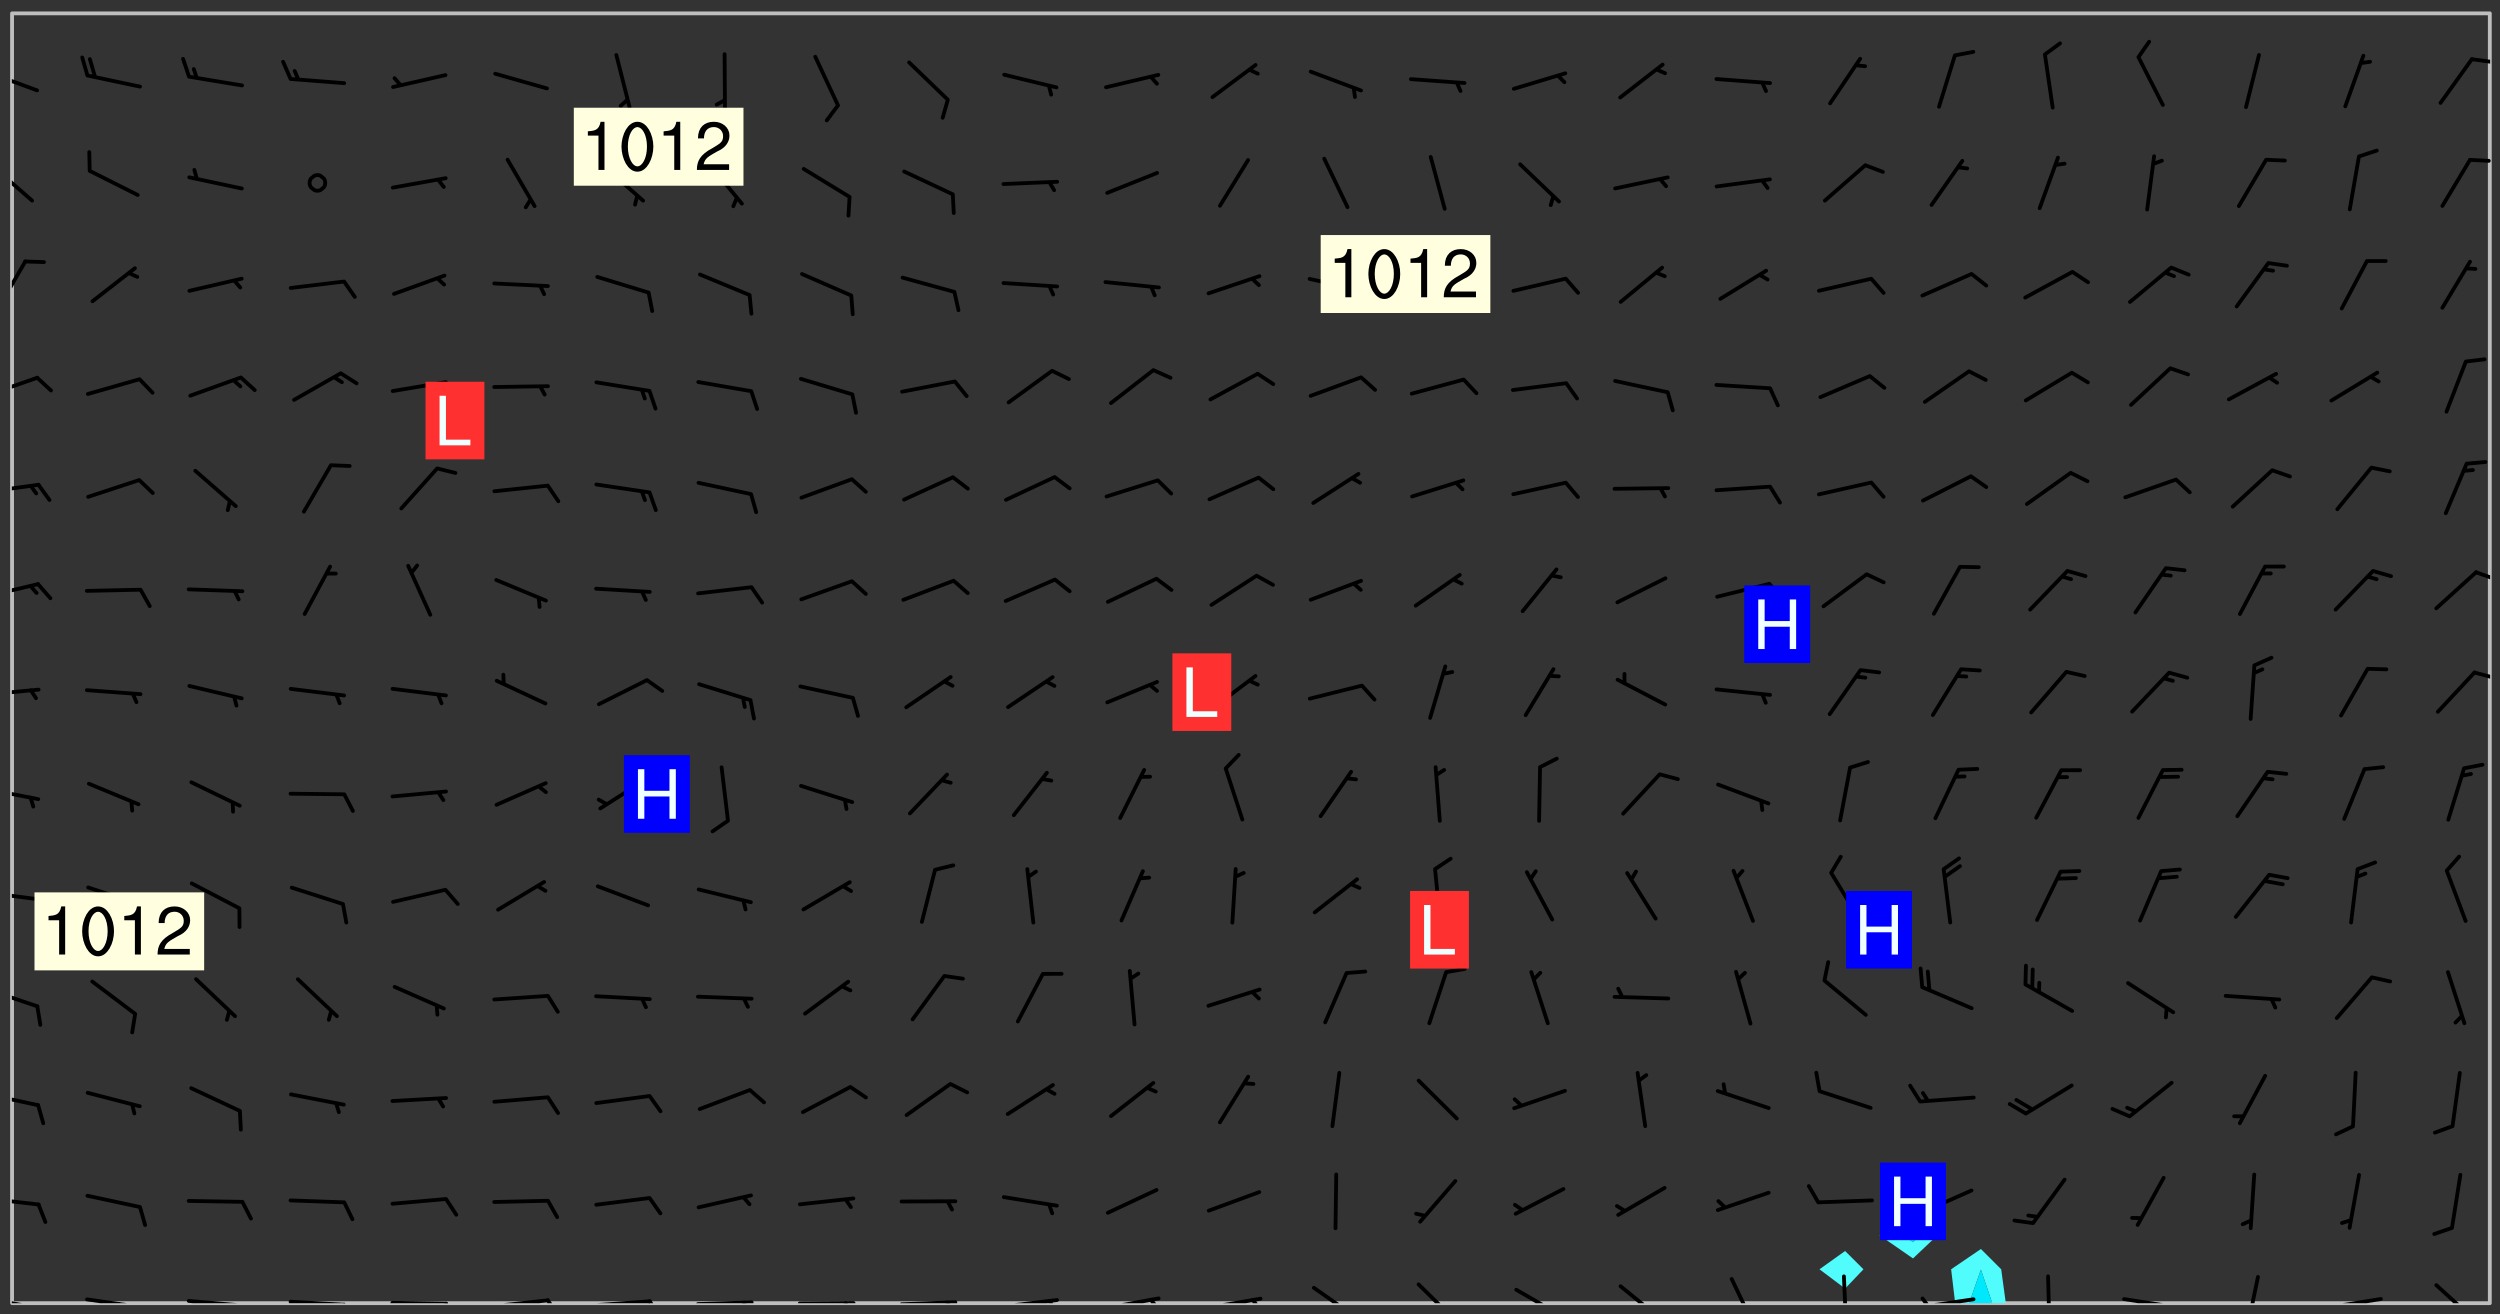 <svg xmlns="http://www.w3.org/2000/svg" role="img" xmlns:xlink="http://www.w3.org/1999/xlink" viewBox="142.45 309.95 326.84 171.84"><rect x="142.45" y="309.95" width="326.84" height="171.84" fill="#333333" stroke="none"/><defs><clipPath id="clip2"><path d="M 144 311.672 L 145 311.672 L 145 480.328 L 144 480.328 Z M 144 311.672"/></clipPath><clipPath id="clip3"><path d="M 144 311.672 L 468 311.672 L 468 480.328 L 144 480.328 Z M 144 311.672"/></clipPath><clipPath id="clip4"><path d="M 397 473 L 405 473 L 405 480.328 L 397 480.328 Z M 397 473"/></clipPath><clipPath id="clip5"><path d="M 399 475 L 403 475 L 403 480.328 L 399 480.328 Z M 399 475"/></clipPath><clipPath id="clip6"><path d="M 467 311.672 L 468 311.672 L 468 480.328 L 467 480.328 Z M 467 311.672"/></clipPath><clipPath id="clip7"><path d="M 144 479 L 148 479 L 148 480.328 L 144 480.328 Z M 144 479"/></clipPath><clipPath id="clip8"><path d="M 147 480 L 149 480 L 149 480.328 L 147 480.328 Z M 147 480"/></clipPath><clipPath id="clip9"><path d="M 153 479 L 162 479 L 162 480.328 L 153 480.328 Z M 153 479"/></clipPath><clipPath id="clip10"><path d="M 160 480 L 162 480 L 162 480.328 L 160 480.328 Z M 160 480"/></clipPath><clipPath id="clip11"><path d="M 166 479 L 175 479 L 175 480.328 L 166 480.328 Z M 166 479"/></clipPath><clipPath id="clip12"><path d="M 173 480 L 176 480 L 176 480.328 L 173 480.328 Z M 173 480"/></clipPath><clipPath id="clip13"><path d="M 180 479 L 188 479 L 188 480.328 L 180 480.328 Z M 180 479"/></clipPath><clipPath id="clip14"><path d="M 187 480 L 189 480 L 189 480.328 L 187 480.328 Z M 187 480"/></clipPath><clipPath id="clip15"><path d="M 193 480 L 202 480 L 202 480.328 L 193 480.328 Z M 193 480"/></clipPath><clipPath id="clip16"><path d="M 200 480 L 203 480 L 203 480.328 L 200 480.328 Z M 200 480"/></clipPath><clipPath id="clip17"><path d="M 206 479 L 215 479 L 215 480.328 L 206 480.328 Z M 206 479"/></clipPath><clipPath id="clip18"><path d="M 213 479 L 216 479 L 216 480.328 L 213 480.328 Z M 213 479"/></clipPath><clipPath id="clip19"><path d="M 220 479 L 228 479 L 228 480.328 L 220 480.328 Z M 220 479"/></clipPath><clipPath id="clip20"><path d="M 227 479 L 229 479 L 229 480.328 L 227 480.328 Z M 227 479"/></clipPath><clipPath id="clip21"><path d="M 233 479 L 241 479 L 241 480.328 L 233 480.328 Z M 233 479"/></clipPath><clipPath id="clip22"><path d="M 239 480 L 241 480 L 241 480.328 L 239 480.328 Z M 239 480"/></clipPath><clipPath id="clip23"><path d="M 246 480 L 255 480 L 255 480.328 L 246 480.328 Z M 246 480"/></clipPath><clipPath id="clip24"><path d="M 252 480 L 254 480 L 254 480.328 L 252 480.328 Z M 252 480"/></clipPath><clipPath id="clip25"><path d="M 260 479 L 268 479 L 268 480.328 L 260 480.328 Z M 260 479"/></clipPath><clipPath id="clip26"><path d="M 266 479 L 268 479 L 268 480.328 L 266 480.328 Z M 266 479"/></clipPath><clipPath id="clip27"><path d="M 273 479 L 281 479 L 281 480.328 L 273 480.328 Z M 273 479"/></clipPath><clipPath id="clip28"><path d="M 279 479 L 281 479 L 281 480.328 L 279 480.328 Z M 279 479"/></clipPath><clipPath id="clip29"><path d="M 286 479 L 295 479 L 295 480.328 L 286 480.328 Z M 286 479"/></clipPath><clipPath id="clip30"><path d="M 292 479 L 294 479 L 294 480.328 L 292 480.328 Z M 292 479"/></clipPath><clipPath id="clip31"><path d="M 300 479 L 308 479 L 308 480.328 L 300 480.328 Z M 300 479"/></clipPath><clipPath id="clip32"><path d="M 305 479 L 308 479 L 308 480.328 L 305 480.328 Z M 305 479"/></clipPath><clipPath id="clip33"><path d="M 313 478 L 321 478 L 321 480.328 L 313 480.328 Z M 313 478"/></clipPath><clipPath id="clip34"><path d="M 327 477 L 334 477 L 334 480.328 L 327 480.328 Z M 327 477"/></clipPath><clipPath id="clip35"><path d="M 340 478 L 348 478 L 348 480.328 L 340 480.328 Z M 340 478"/></clipPath><clipPath id="clip36"><path d="M 354 477 L 361 477 L 361 480.328 L 354 480.328 Z M 354 477"/></clipPath><clipPath id="clip37"><path d="M 368 476 L 373 476 L 373 480.328 L 368 480.328 Z M 368 476"/></clipPath><clipPath id="clip38"><path d="M 383 476 L 385 476 L 385 480.328 L 383 480.328 Z M 383 476"/></clipPath><clipPath id="clip39"><path d="M 393 479 L 401 479 L 401 480.328 L 393 480.328 Z M 393 479"/></clipPath><clipPath id="clip40"><path d="M 393 479 L 395 479 L 395 480.328 L 393 480.328 Z M 393 479"/></clipPath><clipPath id="clip41"><path d="M 409 476 L 411 476 L 411 480.328 L 409 480.328 Z M 409 476"/></clipPath><clipPath id="clip42"><path d="M 419 479 L 428 479 L 428 480.328 L 419 480.328 Z M 419 479"/></clipPath><clipPath id="clip43"><path d="M 435 476 L 438 476 L 438 480.328 L 435 480.328 Z M 435 476"/></clipPath><clipPath id="clip44"><path d="M 446 479 L 454 479 L 454 480.328 L 446 480.328 Z M 446 479"/></clipPath><clipPath id="clip45"><path d="M 460 477 L 467 477 L 467 480.328 L 460 480.328 Z M 460 477"/></clipPath><clipPath id="clip46"><path d="M 144 466 L 148 466 L 148 468 L 144 468 Z M 144 466"/></clipPath><clipPath id="clip47"><path d="M 144 452 L 148 452 L 148 455 L 144 455 Z M 144 452"/></clipPath><clipPath id="clip48"><path d="M 144 439 L 148 439 L 148 442 L 144 442 Z M 144 439"/></clipPath><clipPath id="clip49"><path d="M 144 426 L 148 426 L 148 428 L 144 428 Z M 144 426"/></clipPath><clipPath id="clip50"><path d="M 144 412 L 148 412 L 148 415 L 144 415 Z M 144 412"/></clipPath><clipPath id="clip51"><path d="M 144 399 L 148 399 L 148 402 L 144 402 Z M 144 399"/></clipPath><clipPath id="clip52"><path d="M 465 397 L 468 397 L 468 399 L 465 399 Z M 465 397"/></clipPath><clipPath id="clip53"><path d="M 144 386 L 148 386 L 148 389 L 144 389 Z M 144 386"/></clipPath><clipPath id="clip54"><path d="M 465 384 L 468 384 L 468 386 L 465 386 Z M 465 384"/></clipPath><clipPath id="clip55"><path d="M 144 373 L 148 373 L 148 375 L 144 375 Z M 144 373"/></clipPath><clipPath id="clip56"><path d="M 144 359 L 148 359 L 148 362 L 144 362 Z M 144 359"/></clipPath><clipPath id="clip57"><path d="M 144 343 L 147 343 L 147 351 L 144 351 Z M 144 343"/></clipPath><clipPath id="clip58"><path d="M 144 331 L 147 331 L 147 337 L 144 337 Z M 144 331"/></clipPath><clipPath id="clip59"><path d="M 465 330 L 468 330 L 468 332 L 465 332 Z M 465 330"/></clipPath><clipPath id="clip60"><path d="M 144 319 L 148 319 L 148 323 L 144 323 Z M 144 319"/></clipPath><clipPath id="clip61"><path d="M 465 317 L 468 317 L 468 319 L 465 319 Z M 465 317"/></clipPath><g id="surface45" clip-path="url(#clip1)"><path fill="#fff" fill-opacity="0" fill-rule="evenodd" d="M 0 0 L 1000 0 L 1000 1000 L 0 1000 Z M 0 0"/><path fill="#d3d3d3" fill-opacity="0" fill-rule="evenodd" d="M162.152 355.867L161.918 356.16 161.977 356.395 162.094 356.566 162.27 356.801 162.562 357.148 162.676 357.207 162.793 357.035 162.852 356.801 163.027 356.625 163.492 356.449 164.191 356.449 164.426 356.742 164.715 357.559 164.773 357.734 164.949 357.965 165.301 358.199 166 358.898 166.172 359.074 166.406 359.422 166.641 359.832 166.93 360.414 167.34 360.879 167.57 361.113 167.805 361.289 167.922 361.52 168.098 361.812 168.27 362.977 168.27 363.211 168.328 363.5 168.387 363.617 168.504 363.734 168.852 364.145 168.969 364.316 169.145 364.492 169.32 364.727 169.438 364.898 169.609 365.25 169.668 365.484 169.902 365.891 170.137 365.832 169.961 366.008 169.902 366.938 169.32 366.938 169.086 366.824 168.738 366.938 168.621 367.055 168.562 367.348 168.504 367.523 168.387 367.695 167.922 367.988 167.863 368.223 167.805 368.336 167.805 368.98 167.863 369.152 167.863 369.562 167.922 369.621 167.922 370.027 167.98 370.434 168.098 370.609 168.156 370.668 168.387 371.309 168.328 371.602 168.328 372.301 168.27 372.883 168.27 373.117 168.211 373.348 168.156 373.699 168.156 375.621 168.211 375.738 168.637 375.738 168.27 375.855 168.246 376.207 169.137 377.375 170.879 377.914 172.219 378.273 172.219 378.812 172.309 379.621 172.844 380.336 174.363 380.605 175.254 380.52 175.344 381.684 175.879 381.863 177.039 381.684 179.094 380.699 180.254 380.336 182.133 380.16 183.828 379.98 183.648 380.699 182.133 380.785 180.883 380.875 180.078 381.145 179.004 381.953 179.273 382.672 179.809 383.57 179.629 384.195 179.363 385.004 179.629 386.082 180.254 386.98 181.059 387.16 182.309 386.98 182.043 387.703 182.141 388.207 182.195 388.5 182.195 388.672 182.254 388.965 182.254 389.371 182.43 389.488 182.781 389.605 183.188 389.605 183.48 389.43 183.594 389.312 183.652 389.195 183.77 388.965 183.828 388.789 184.18 388.324 184.41 388.148 184.586 388.09 184.762 388.148 184.82 388.324 184.938 389.312 184.992 389.781 185.051 389.953 185.168 390.188 185.344 390.246 186.16 390.305 186.449 390.305 186.566 390.539 186.625 390.945 186.684 391.297 186.684 392.402 186.801 392.695 186.918 393.043 187.207 393.742 187.383 394.094 187.965 394.848 188.316 395.023 188.488 395.082 188.957 395.316 189.598 395.781 189.945 396.016 190.238 396.191 190.531 396.246 190.762 396.309 191.578 396.656 191.871 396.832 191.984 397.004 192.336 397.355 192.453 397.531 192.977 398.172 192.977 398.461 193.035 398.812 193.035 399.16 193.094 399.512 193.152 399.801 193.27 399.859 193.441 399.918 193.617 399.918 194.199 400.152 194.375 400.27 194.551 400.559 194.727 400.793 194.84 401.027 195.133 401.258 195.25 401.375 195.25 401.785 195.309 401.84 195.598 402.074 195.832 402.191 195.891 402.309 196.008 402.48 196.066 402.598 196.297 402.832 196.355 403.008 196.59 403.066 196.707 403.125 196.59 403.238 196.531 403.355 196.531 403.473 196.414 403.766 196.297 404.055 196.297 404.637 196.473 404.754 196.59 404.812 196.648 404.93 196.766 405.047 196.879 405.105 197.055 405.453 197.113 405.805 197.172 406.211 197.172 406.387 197.113 406.562 196.996 407.262 196.996 407.434 197.113 407.609 197.406 407.902 197.812 407.902 197.988 408.02 198.105 408.191 198.223 408.484 198.223 408.719 197.695 408.719 197.465 408.484 197.23 408.484 197.055 408.543 196.996 409.242 197.055 409.59 197.172 409.766 197.348 410.176 197.465 410.406 197.754 410.875 197.93 410.93 198.453 410.93 198.688 410.988 199.445 411.629 199.504 411.922 199.504 412.156 199.562 412.215 199.793 412.562 199.793 412.914 199.676 413.086 199.676 413.379 199.969 413.668 200.262 413.844 200.434 413.902 200.727 414.078 201.02 414.195 201.602 414.602 201.891 414.836 202.184 415.012 202.402 415.172 202.418 415.184 202.648 415.359 203.289 415.883 203.465 416.117 203.582 416.293 203.758 416.469 203.871 416.641 203.871 417.281 203.988 417.457 204.457 417.574 205.039 417.691 205.273 417.75 205.504 417.863 205.797 417.98 205.91 418.039 206.496 418.391 206.785 418.562 206.961 418.625 207.137 418.68 207.312 418.738 208.012 419.09 208.301 419.266 208.535 419.32 208.824 419.496 209.059 419.613 209.699 420.02 209.992 420.137 210.164 420.195 210.398 420.254 210.809 420.312 211.039 420.371 211.273 420.488 211.332 420.66 210.922 420.836 211.391 420.895 211.449 421.188 211.562 421.422 211.738 421.477 211.973 421.535 212.148 421.594 212.555 421.711 213.195 421.945 213.312 422.117 213.371 422.352 213.371 422.527 213.312 422.645 213.254 423.051 213.488 423.285 213.605 423.344 213.953 423.461 214.594 423.691 214.77 423.809 215.059 423.926 215.234 424.102 215.469 424.566 216.051 425.672 216.227 425.848 216.574 426.023 216.75 426.141 217.102 426.258 218.148 426.781 218.383 426.84 218.848 426.953 219.141 427.012 219.605 427.188 220.363 427.77 220.598 428.004 220.945 428.469 221.121 428.645 221.41 428.879 222.227 429.578 222.52 429.754 222.809 430.043 223.102 430.219 223.395 430.508 224.09 431.148 224.266 431.324 224.559 431.559 224.848 431.793 225.316 432.082 225.957 432.664 226.305 432.898 226.539 433.191 226.887 433.539 227.238 434.004 228.172 434.996 228.52 435.402 228.637 435.578 228.871 435.637 228.984 435.754 229.629 435.93 229.859 436.043 230.094 436.102 230.387 436.277 230.617 436.395 231.551 437.094 231.957 437.5 232.191 437.676 232.598 437.852 232.832 437.969 233.648 438.316 233.996 438.551 234.23 438.668 234.523 438.957 234.754 439.074 235.512 439.426 235.863 439.598 236.094 439.656 236.387 439.773 236.621 439.832 237.492 440.008 238.309 440.008 238.777 440.238 238.949 440.297 239.824 440.996 240.289 441.113 240.582 441.172 240.758 441.23 240.988 441.289 241.457 441.348 241.805 441.406 242.156 441.465 242.562 441.523 242.855 441.523 243.027 441.582 243.027 441.812 243.203 441.988 243.496 441.988 243.844 442.047 244.195 442.105 244.895 442.223 245.535 442.223 246 441.988 246.293 441.812 246.465 441.695 246.875 441.523 247.164 441.348 248.098 440.883 248.566 440.59 249.09 440.297 249.555 440.125 250.02 439.949 251.07 439.484 251.359 439.367 251.77 439.25 252.059 439.133 252.586 438.957 254.102 438.258 254.684 437.91 254.973 437.852 255.266 437.793 255.613 437.676 256.488 437.445 256.84 437.328 256.953 437.328 257.188 437.27 258.062 437.035 258.297 436.977 259.109 436.977 259.461 436.918 260.277 436.801 260.449 436.742 260.801 436.688 261.094 436.629 261.324 436.57 262.141 436.395 262.316 436.336 262.664 436.336 262.898 436.277 263.363 436.16 264.121 435.988 264.355 435.93 264.703 435.93 265.113 435.812 265.402 435.754 266.688 435.695 266.977 435.695 267.387 435.637 267.617 435.578 267.793 435.578 268.668 435.461 269.074 435.461 269.484 435.344 269.832 435.344 270.184 435.23 271.055 435.172 272.805 435.172 273.852 435.461 274.262 435.578 274.551 435.695 274.902 435.812 275.191 435.93 276.242 436.102 276.531 436.16 276.824 436.16 277.117 436.219 277.289 436.277 277.699 436.336 277.871 436.395 277.988 436.453 278.105 436.453 278.223 436.512 278.574 436.57 278.688 436.57 279.098 436.637 281.02 437.031 282.945 437.426 284.465 437.875 286.16 438.594 288.305 439.398 289.91 438.68 291.34 437.875 292.5 436.797 293.75 436.348 296.785 435.629 298.66 435.27 300.805 433.922 303.039 432.668 305.539 431.41 307.234 430.961 309.02 430.781 310.18 430.512 310.805 431.051 312.145 430.781 312.859 429.793 313.844 428.449 314.289 428.27 315.094 427.91 316.969 427.371 318.754 426.922 320.004 426.652 321.164 426.562 322.863 426.473 324.824 426.203 326.074 426.113 326.613 426.113 327.238 426.023 328.129 426.023 330.273 425.844 332.684 425.664 335.273 425.574 336.969 425.754 338.578 425.844 340.008 426.203 341.168 426.922 343.043 427.91 344.203 429.438 344.469 430.152 345.098 430.242 345.453 431.141 345.988 431.68 346.523 433.207 347.598 433.566 348.133 433.566 347.328 434.102 347.418 435.809 348.133 438.504 349.023 439.309 349.918 440.297 350.633 441.555 352.418 442.094 353.938 441.914 354.293 443.258 355.902 442.453 356.883 441.914 357.152 442.184 357.469 441.969 357.688 441.824 358.488 442.273 358.938 441.914 359.293 441.914 359.828 441.645 360.367 440.926 360.902 440.656 361.527 439.668 362.688 440.117 363.527 440.488 364.922 441.105 366.617 440.926 368.223 440.926 370.008 441.016 370.188 439.309 370.723 437.965 371.527 438.234 372.02 439.082 372.422 439.488 372.332 440.027 372.332 440.387 373.047 440.836 373.758 440.566 375.188 440.566 375.547 441.555 375.992 442.812 376.707 444.156 377.957 444.785 379.652 445.414 380.367 445.234 380.547 444.695 381.527 444.605 381.977 444.965 382.062 446.223 381.797 446.852 381.262 447.031 381.262 447.57 381.977 448.555 382.242 449.094 383.227 450.082 384.027 451.16 383.762 451.52 383.672 452.418 383.047 454.75 382.691 456.816 382.602 458.609 382.422 459.328 382.332 459.867 382.332 461.305 381.352 463.188 380.992 464.895 380.457 465.793 379.652 466.961 379.387 467.5 381.441 468.754 381.527 469.113 381.172 469.652 381.082 469.473 381.082 470.281 381.172 471.719 380.727 472.434 379.652 472.527 379.387 473.242 379.922 474.141 380.727 474.859 381.887 475.668 383.227 475.938 383.672 476.297 383.316 476.746 381.527 476.656 380.277 476.207 379.562 475.488 378.938 475.398 378.762 478.988 378.574 480.297 467.934 480.297 467.934 311.703 412.664 311.703 412.664 360.785 413.426 360.91 416.715 361.453 418.738 364.289 418.738 367.043 421.09 367.375 423.438 367.707 427.488 367.707 426.109 371.867 424.086 372.574 422.062 373.277 421.52 373.621 418.926 375.238 418.738 375.355 416.715 373.277 415.984 370.535 413.312 368.457 411.938 364.957 411.871 364.875 409.914 362.203 412.664 360.785 412.664 311.703 294.422 311.703 294.422 403.117 294.539 403.148 294.672 403.16 294.746 403.234 294.852 403.281 294.941 403.34 295.027 403.398 295.117 403.457 295.414 403.754 295.473 403.844 295.504 403.961 295.531 404.078 295.547 404.215 295.516 404.332 295.457 404.422 295.398 404.508 295.355 404.613 295.309 404.715 295.281 404.836 295.281 404.98 295.457 405.25 295.605 405.398 295.68 405.484 295.754 405.559 295.797 405.664 295.859 405.754 295.918 405.84 295.961 405.945 296.02 406.035 296.066 406.137 296.109 406.242 296.168 406.328 296.285 406.508 296.359 406.582 296.422 406.668 296.48 406.758 296.523 406.863 296.582 406.953 296.641 407.039 296.703 407.129 296.762 407.219 296.805 407.32 296.922 407.5 296.996 407.574 297.055 407.66 297.129 407.734 297.219 407.793 297.324 407.84 297.473 407.84 297.605 407.824 297.738 407.84 297.84 407.793 297.914 407.719 297.961 407.617 297.945 407.484 297.945 407.336 297.898 407.23 297.871 407.113 297.824 407.012 297.797 406.891 297.754 406.789 297.691 406.699 297.648 406.598 297.605 406.492 297.574 406.375 297.559 406.242 297.547 406.105 297.633 406.047 297.691 405.961 297.812 405.93 297.855 406.035 297.871 406.168 297.871 406.285 297.93 406.387 297.988 406.477 298.078 406.535 298.227 406.684 298.285 406.773 298.328 406.879 298.316 406.98 298.402 407.039 298.508 407.086 298.594 407.145 298.684 407.203 298.758 407.277 298.641 407.305 298.535 407.352 298.449 407.41 298.375 407.484 298.316 407.574 298.254 407.66 298.227 407.781 298.18 407.883 298.137 407.988 298.105 408.105 298.094 408.238 298.078 408.371 298.078 408.52 298.105 408.637 298.152 408.742 298.195 408.844 298.254 408.934 298.328 409.008 298.418 409.066 298.492 409.141 298.582 409.199 298.641 409.289 298.684 409.395 298.73 409.496 298.848 409.527 298.98 409.543 299.129 409.543 299.246 409.512 299.352 409.555 299.395 409.66 299.441 409.762 299.469 409.883 299.5 410 299.527 410.117 299.559 410.238 299.586 410.355 299.691 410.398 299.793 410.445 299.926 410.43 300.074 410.578 300.137 410.664 300.211 410.738 300.281 410.812 300.371 410.875 300.477 410.918 300.578 410.961 300.695 410.992 300.832 411.008 300.949 410.977 301.023 410.902 301.051 410.785 301.039 410.652 301.008 410.531 300.98 410.414 301.023 410.309 301.141 410.309 301.23 410.371 301.348 410.398 301.496 410.398 301.629 410.414 301.777 410.414 301.91 410.43 302.043 410.414 302.191 410.414 302.324 410.398 302.457 410.387 302.594 410.398 302.711 410.371 302.844 410.355 303.035 410.297 302.977 410.473 302.961 410.605 302.934 410.727 302.918 410.859 302.859 410.945 302.727 410.961 302.621 411.008 302.516 411.051 302.398 411.082 302.281 411.109 302.016 411.141 301.867 411.141 301.734 411.156 301.66 411.23 301.719 411.316 301.867 411.465 301.984 411.645 302.059 411.715 302.148 411.777 302.238 411.836 302.324 411.895 302.414 411.953 302.516 411.996 302.621 412.059 302.727 412.102 302.812 412.16 302.918 412.207 303.02 412.25 303.199 412.367 303.258 412.457 303.215 412.559 303.168 412.664 303.184 412.797 303.406 413.02 303.465 413.109 303.508 413.211 303.539 413.332 303.582 413.434 303.598 413.566 303.629 413.684 303.641 413.82 303.672 413.938 303.82 414.086 303.922 414.129 304.027 414.172 304.145 414.203 304.277 414.219 304.414 414.234 304.531 414.234 304.648 414.203 304.738 414.145 304.781 414.039 304.828 413.938 304.871 413.832 304.902 413.715 304.914 413.582 304.914 413.434 304.902 413.301 304.887 413.168 304.855 413.051 304.812 412.945 304.766 412.84 304.723 412.738 304.68 412.633 304.664 412.5 304.68 412.367 304.707 412.25 304.738 412.133 304.766 412.012 304.812 411.91 304.902 411.852 304.988 411.789 305.062 411.715 305.152 411.656 305.375 411.434 305.434 411.348 305.508 411.273 305.625 411.094 305.684 411.008 305.684 410.859 305.609 410.785 305.508 410.738 305.402 410.695 305.301 410.652 305.242 410.562 305.195 410.457 305.168 410.34 305.258 410.281 305.375 410.25 305.477 410.207 305.656 410.09 305.805 409.941 305.816 409.809 305.805 409.703 305.715 409.645 305.582 409.66 305.434 409.66 305.301 409.676 305.168 409.66 305.047 409.629 304.961 409.57 304.887 409.496 304.828 409.406 304.766 409.32 304.648 409.141 304.59 409.055 304.621 408.934 304.707 408.875 304.828 408.844 304.887 408.758 304.887 408.637 304.855 408.52 304.797 408.43 304.738 408.344 304.691 408.238 304.664 408.121 304.648 407.988 304.707 407.898 304.781 407.824 304.871 407.766 304.988 407.586 305.062 407.512 305.121 407.426 305.27 407.277 305.391 407.246 305.523 407.23 305.656 407.246 305.73 407.32 305.773 407.426 305.789 407.559 305.758 407.676 305.641 407.707 305.508 407.719 305.359 407.867 305.316 407.973 305.27 408.074 305.242 408.195 305.211 408.312 305.211 408.461 305.242 408.578 305.285 408.684 305.344 408.773 305.418 408.844 305.492 408.918 305.609 408.949 305.73 408.977 305.848 408.949 305.98 408.934 306.098 408.934 306.188 408.992 306.262 409.066 306.309 409.172 306.367 409.258 306.469 409.305 306.602 409.32 306.707 409.363 306.793 409.422 306.781 409.527 306.707 409.602 306.527 409.719 306.469 409.809 306.379 409.867 306.309 409.941 306.234 410.016 306.172 410.105 306.145 410.223 306.129 410.355 306.145 410.488 306.129 410.621 306.129 410.77 306.145 410.902 306.172 411.02 306.203 411.141 306.277 411.215 306.367 411.273 306.453 411.332 306.543 411.391 306.66 411.422 306.66 411.508 306.559 411.555 306.469 411.613 306.203 411.645 306.086 411.672 305.938 411.672 305.832 411.715 305.73 411.762 305.672 411.852 305.609 412.086 305.598 412.219 305.566 412.34 305.551 412.473 305.551 412.766 305.539 412.898 305.551 413.035 305.566 413.168 305.699 413.184 305.832 413.195 305.953 413.227 306.039 413.285 306.113 413.359 306.16 413.465 306.203 413.566 306.219 413.699 306.219 414.145 306.203 414.277 306.203 414.723 306.234 414.988 306.262 415.105 306.277 415.238 306.309 415.355 306.395 415.566 306.426 415.832 306.426 415.98 306.395 416.098 306.367 416.215 306.336 416.336 306.309 416.453 306.277 416.57 306.246 416.691 306.234 416.824 306.219 416.957 306.309 417.016 306.426 416.984 306.527 417 306.574 417.105 306.543 417.371 306.543 417.812 306.5 417.918 306.453 418.023 306.41 418.125 306.367 418.23 306.309 418.316 306.277 418.438 306.234 418.555 306.203 418.672 306.188 418.805 306.203 418.938 306.262 419.027 306.367 419.074 306.453 419.133 306.512 419.219 306.5 419.355 306.469 419.473 306.426 419.574 306.426 420.02 306.41 420.152 306.41 420.301 306.379 420.418 306.336 420.523 306.309 420.641 306.262 420.746 306.219 420.848 306.188 420.969 306.16 421.086 306.129 421.219 306.098 421.336 306.07 421.453 306.027 421.559 305.996 421.676 305.965 421.797 305.953 421.93 305.938 422.062 305.938 422.359 305.965 422.477 305.965 422.625 306.012 423.023 306.039 423.141 306.098 423.23 306.219 423.262 306.367 423.262 306.5 423.246 306.559 423.336 306.559 423.453 306.5 423.543 306.41 423.602 306.309 423.645 306.203 423.691 306.113 423.75 306.027 423.809 305.891 423.824 305.773 423.793 305.641 423.777 305.539 423.824 305.477 423.91 305.465 424.047 305.449 424.18 305.418 424.297 305.391 424.414 305.375 424.547 305.344 424.668 305.344 424.965 305.359 425.098 305.391 425.215 305.391 425.363 305.402 425.496 305.402 425.645 305.375 425.762 305.328 425.863 305.301 425.984 305.27 426.102 305.211 426.191 305.137 426.266 305.035 426.309 304.93 426.355 304.812 426.383 304.691 426.414 304.59 426.367 304.648 426.281 304.754 426.234 304.781 426.117 304.812 426 304.84 425.879 304.871 425.762 304.871 425.613 304.887 425.48 304.855 425.363 304.812 425.258 304.707 425.273 304.633 425.348 304.531 425.391 304.441 425.453 304.367 425.527 304.324 425.629 304.309 425.762 304.277 425.879 304.25 426 304.219 426.117 304.191 426.234 304.16 426.355 304.133 426.473 304.102 426.59 304.059 426.695 303.969 426.754 303.879 426.754 303.762 426.723 303.73 426.637 303.746 426.5 303.715 426.383 303.715 426.234 303.703 426.102 303.703 425.953 303.641 425.719 303.613 425.598 303.57 425.496 303.523 425.391 303.465 425.305 303.406 425.215 303.363 425.109 303.301 425.023 303.152 424.875 303.082 424.801 302.977 424.754 302.871 424.711 302.77 424.668 302.473 424.371 302.383 424.297 302.297 424.238 302.191 424.195 302.102 424.133 302.016 424.074 301.91 424.031 301.82 423.973 301.734 423.91 301.66 423.84 301.555 423.793 301.469 423.734 301.363 423.691 301.273 423.629 301.172 423.586 301.066 423.543 300.98 423.484 300.875 423.438 300.77 423.395 300.668 423.348 300.578 423.289 300.477 423.246 300.371 423.203 300.281 423.141 300.164 423.113 300.031 423.098 299.898 423.113 299.75 423.113 299.617 423.129 299.5 423.098 299.41 423.039 299.336 422.965 299.246 422.906 299.145 422.859 298.996 422.859 298.875 422.832 298.773 422.789 298.699 422.715 298.582 422.535 298.492 422.477 298.391 422.434 298.301 422.371 298.195 422.328 298.105 422.27 298.02 422.211 297.914 422.164 297.855 422.078 297.797 421.988 297.754 421.883 297.707 421.781 297.633 421.707 297.547 421.648 297.473 421.574 297.383 421.516 297.16 421.293 297.117 421.188 297.086 420.922 297.191 420.879 297.336 420.879 297.441 420.922 297.516 420.996 297.605 421.055 297.691 421.113 297.797 421.16 297.887 421.219 298.035 421.367 298.105 421.441 298.254 421.59 298.316 421.676 298.391 421.75 298.477 421.809 298.551 421.883 298.641 421.945 298.73 422.004 298.816 422.062 299.086 422.238 299.188 422.285 299.293 422.328 299.395 422.371 299.441 422.297 299.5 422.211 299.574 422.137 299.645 422.062 299.75 422.105 299.824 422.18 299.883 422.27 299.926 422.371 299.973 422.477 300.016 422.582 300.137 422.609 300.254 422.582 300.328 422.492 300.371 422.387 300.43 422.297 300.504 422.223 300.609 422.18 300.727 422.152 300.859 422.164 300.949 422.223 301.098 422.371 301.156 422.461 301.199 422.566 301.246 422.668 301.289 422.773 301.332 422.875 301.438 422.922 301.543 422.965 301.676 422.98 301.762 422.922 301.82 422.832 301.895 422.758 302 422.715 302.117 422.742 302.223 422.789 302.324 422.832 302.43 422.875 302.531 422.922 302.711 423.039 302.711 423.156 302.695 423.289 302.711 423.422 302.727 423.559 302.785 423.645 302.887 423.691 303.008 423.719 303.125 423.75 303.273 423.75 303.391 423.719 303.449 423.629 303.629 423.512 303.688 423.422 303.762 423.348 303.82 423.262 303.938 423.082 304.117 422.965 304.234 422.996 304.324 423.055 304.367 423.129 304.352 423.262 304.352 423.379 304.441 423.438 304.59 423.438 304.723 423.422 304.855 423.41 305.121 423.379 305.227 423.336 305.344 423.305 305.465 423.277 305.539 423.203 305.609 423.129 305.672 423.039 305.656 422.934 305.609 422.832 305.508 422.789 305.402 422.773 305.285 422.801 305.02 422.832 304.871 422.832 304.797 422.758 304.707 422.699 304.59 422.668 304.473 422.641 304.34 422.625 304.191 422.625 304.059 422.641 303.762 422.641 303.656 422.594 303.508 422.445 303.465 422.344 303.406 422.254 303.629 422.031 303.715 421.973 303.82 421.93 303.938 421.898 304.07 421.883 304.203 421.898 304.34 421.914 304.441 421.957 304.574 421.945 304.664 421.883 304.766 421.84 304.828 421.75 304.781 421.648 304.691 421.59 304.574 421.559 304.473 421.516 304.414 421.426 304.352 421.336 304.352 421.219 304.367 421.086 304.473 421.039 304.547 420.969 304.547 420.848 304.457 420.789 304.426 420.672 304.516 420.613 304.59 420.539 304.633 420.434 304.691 420.344 304.738 420.242 304.754 420.109 304.754 419.961 304.707 419.855 304.664 419.754 304.574 419.695 304.441 419.68 304.34 419.637 304.203 419.621 304.086 419.59 303.641 419.59 303.508 419.574 303.375 419.562 303.242 419.547 303.125 419.516 302.977 419.516 302.844 419.5 302.711 419.488 302.445 419.457 302.324 419.414 302.238 419.355 302.164 419.281 302.164 419.133 302.176 419 302.281 418.953 302.383 418.91 302.516 418.895 302.668 418.895 302.801 418.879 303.094 418.879 303.215 418.91 303.316 418.953 303.406 419.012 303.641 419.074 303.762 419.027 303.852 418.969 303.953 418.926 304.086 418.91 304.191 418.953 304.293 419 304.426 419.012 304.547 418.984 304.691 418.984 304.812 418.953 304.93 418.926 305.035 418.879 305.109 418.805 305.195 418.746 305.344 418.598 305.402 418.512 305.449 418.406 305.477 418.289 305.492 418.184 305.391 418.141 305.301 418.082 305.184 418.051 305.078 418.008 304.988 417.945 304.914 417.859 304.84 417.785 304.738 417.742 304.633 417.695 304.531 417.652 304.473 417.562 304.426 417.461 304.34 417.25 304.277 417.164 304.219 417.074 304.145 417 304.059 416.941 303.789 416.941 303.672 416.973 303.582 417.031 303.48 417.074 303.348 417.09 303.242 417.074 303.215 416.957 303.152 416.867 303.035 416.836 302.934 416.793 302.785 416.645 302.754 416.527 302.738 416.422 302.812 416.348 302.992 416.23 303.109 416.203 303.227 416.172 303.363 416.188 303.465 416.23 303.57 416.273 303.672 416.32 303.777 416.363 303.895 416.395 304.027 416.41 304.145 416.438 304.277 416.453 304.383 416.438 304.473 416.379 304.398 416.305 304.293 416.262 304.219 416.188 304.145 416.098 303.996 415.949 303.91 415.891 303.82 415.832 303.746 415.758 303.656 415.699 303.555 415.652 303.434 415.625 303.332 415.578 303.227 415.535 303.109 415.504 303.008 415.461 302.887 415.43 302.738 415.43 302.621 415.461 302.516 415.504 302.43 415.566 302.25 415.684 302.164 415.742 302.074 415.801 301.969 415.848 301.883 415.906 301.777 415.949 301.676 415.992 301.57 416.039 301.496 416.113 301.438 416.203 301.379 416.289 301.332 416.395 301.273 416.48 301.199 416.555 301.066 416.543 300.949 416.512 300.832 416.512 300.758 416.586 300.668 416.645 300.594 416.719 300.504 416.777 300.418 416.836 300.312 416.883 300.211 416.926 300.074 416.941 299.973 416.898 299.824 416.75 299.719 416.703 299.633 416.703 299.527 416.75 299.426 416.793 299.305 416.824 299.188 416.793 299.113 416.719 299.113 416.602 299.145 416.48 299.219 416.41 299.277 416.32 299.352 416.246 299.469 416.215 299.574 416.172 299.867 416.172 300 416.156 300.137 416.141 300.238 416.098 300.328 416.039 300.43 415.992 300.52 415.934 300.652 415.922 300.742 415.98 300.875 415.992 300.965 415.934 301.051 415.875 301.156 415.832 301.246 415.773 301.332 415.711 301.422 415.652 301.57 415.504 301.629 415.418 301.688 415.328 301.793 415.285 301.926 415.27 302.043 415.297 302.164 415.328 302.223 415.27 302.281 415.18 302.312 414.914 302.34 414.797 302.445 414.809 302.578 414.824 302.68 414.781 302.77 414.723 302.828 414.633 302.902 414.559 302.961 414.469 303.008 414.367 303.02 414.234 303.008 414.102 302.961 413.996 302.812 413.848 302.754 413.758 302.695 413.672 302.652 413.566 302.652 413.121 302.668 412.988 302.668 412.84 302.68 412.707 302.621 412.648 302.531 412.707 302.43 412.664 302.25 412.547 302.164 412.488 302.102 412.398 302.043 412.309 301.969 412.234 301.883 412.176 301.762 412.207 301.66 412.219 301.555 412.266 301.469 412.324 301.363 412.367 301.215 412.516 301.125 412.574 301.039 412.633 300.949 412.695 300.844 412.738 300.711 412.754 300.711 412.633 300.816 412.59 300.934 412.559 301.008 412.488 301.051 412.383 301.051 412.234 301.023 412.117 300.875 411.969 300.742 411.953 300.594 411.953 300.477 411.984 300.371 412.027 300.27 412.07 300.18 412.133 300.062 412.16 299.988 412.086 300 411.953 299.957 411.852 299.914 411.746 299.824 411.688 299.707 411.715 299.586 411.746 299.469 411.777 299.367 411.82 299.246 411.852 299.145 411.895 299.039 411.938 298.949 411.996 298.848 412.012 298.848 411.895 298.863 411.762 298.805 411.672 298.73 411.715 298.582 411.863 298.523 411.953 298.449 412.027 298.402 412.133 298.359 412.234 298.285 412.309 298.227 412.398 298.152 412.473 298.094 412.559 298.02 412.633 297.93 412.695 297.855 412.766 297.781 412.84 297.68 412.855 297.547 412.871 297.441 412.828 297.441 412.707 297.59 412.559 297.633 412.457 297.691 412.367 297.738 412.266 297.781 412.16 297.84 412.07 297.871 411.953 297.914 411.852 297.945 411.73 297.973 411.613 298.02 411.508 298.062 411.406 298.105 411.301 298.18 411.23 298.27 411.168 298.359 411.109 298.461 411.066 298.758 411.066 299.023 411.035 299.129 410.992 299.055 410.918 298.938 410.887 298.832 410.844 298.742 410.785 298.641 410.738 298.551 410.68 298.449 410.637 298.344 410.594 298.254 410.531 298.168 410.473 298.062 410.43 297.961 410.387 297.84 410.355 297.723 410.324 297.621 410.281 297.5 410.25 297.398 410.207 297.309 410.148 297.266 410.043 297.25 409.91 297.352 409.867 297.484 409.852 297.621 409.867 297.754 409.852 297.855 409.809 297.914 409.719 297.93 409.613 297.84 409.555 297.766 409.48 297.664 409.438 297.574 409.379 297.426 409.23 297.383 409.125 297.367 408.992 297.367 408.699 297.309 408.609 297.219 408.551 297.145 408.477 297.102 408.371 297.07 408.254 297.012 408.164 296.938 408.09 296.82 408.062 296.746 407.988 296.656 407.93 296.566 407.867 296.48 407.809 296.406 407.734 296.348 407.648 296.301 407.543 296.215 407.484 296.066 407.336 295.871 407.277 295.738 407.293 295.637 407.336 295.562 407.41 295.516 407.512 295.473 407.617 295.414 407.707 295.355 407.793 295.059 408.09 294.969 408.148 294.883 408.148 294.82 408.062 294.777 407.957 294.809 407.84 294.867 407.75 294.895 407.633 294.883 407.5 294.793 407.438 294.688 407.484 294.57 407.512 294.453 407.543 294.184 407.719 294.082 407.766 293.965 407.793 293.859 407.84 293.77 407.898 293.668 407.941 293.609 407.855 293.562 407.75 293.578 407.617 293.625 407.512 293.695 407.438 293.77 407.367 293.828 407.277 293.828 407.129 293.785 407.023 293.547 407.023 293.445 407.07 293.414 407.188 293.387 407.305 293.355 407.426 293.281 407.469 293.148 407.484 293.074 407.438 293.031 407.336 292.988 407.23 292.941 407.129 292.898 407.023 292.777 407.055 292.676 407.098 292.543 407.113 292.426 407.145 292.32 407.188 292.23 407.246 292.129 407.293 292.008 407.32 291.875 407.336 291.773 407.293 291.715 407.203 291.668 407.098 291.625 406.996 291.582 406.891 291.582 406.773 291.641 406.684 291.727 406.625 291.906 406.508 292.008 406.461 292.113 406.418 292.219 406.359 292.32 406.316 292.41 406.254 292.512 406.211 292.617 406.152 292.719 406.105 292.809 406.047 292.914 406.004 293.016 405.961 293.105 405.898 293.207 405.855 293.344 405.84 293.461 405.871 293.562 405.914 293.684 405.945 293.785 405.988 293.891 406.035 293.992 406.078 294.098 406.121 294.199 406.168 294.305 406.211 294.406 406.254 294.512 406.301 294.598 406.359 294.703 406.402 294.82 406.434 294.926 406.477 295.027 406.523 295.117 406.582 295.223 406.625 295.324 406.668 295.43 406.715 295.547 406.742 295.648 406.789 295.77 406.816 295.918 406.816 296.004 406.758 296.02 406.656 296.078 406.566 296.051 406.449 295.977 406.375 295.859 406.195 295.785 406.121 295.695 406.047 295.516 405.93 295.43 405.871 295.324 405.828 295.223 405.781 294.953 405.605 294.895 405.516 294.82 405.441 294.762 405.352 294.719 405.25 294.688 405.133 294.672 404.996 294.672 404.434 294.66 404.301 294.645 404.168 294.613 404.051 294.598 403.918 294.586 403.785 294.555 403.664 294.332 403.441 294.273 403.355 294.258 403.25 294.289 403.133 294.422 403.117 294.422 311.703 172.992 311.703 172.992 313.156 172.934 313.391 172.582 314.441 172.41 314.965 172.293 315.312 172.117 315.723 172 315.895 171.766 316.188 171.535 316.246 171.184 316.246 171.066 316.305 170.836 316.711 170.836 317.004 170.953 317.18 171.184 317.41 171.301 317.645 171.941 318.402 172.234 318.867 172.41 319.102 172.641 319.453 172.875 319.801 173.516 320.617 173.691 321.082 173.863 321.492 173.98 322.188 174.156 322.656 174.273 324.055 174.332 324.52 174.332 325.395 174.449 326.441 174.449 331.223 174.391 331.688 174.039 332.969 173.863 333.492 173.75 333.902 173.398 334.832 172.934 336 172.699 336.582 172.582 336.758 172.41 337.105 172.234 337.512 171.883 338.328 171.824 338.621 171.711 338.914 171.594 339.203 171.535 339.379 171.418 340.254 171.359 340.66 171.301 340.777 171.242 340.953 171.184 341.125 170.953 341.652 170.836 341.824 170.836 342.059 170.719 342.293 170.66 342.465 170.484 343.051 170.484 343.34 170.426 343.516 170.426 343.809 170.367 343.922 170.309 344.449 170.309 344.621 170.254 344.855 170.254 347.477 170.078 348.293 169.961 348.469 169.785 348.703 169.668 348.875 169.555 349.109 168.969 350.043 168.738 350.332 168.445 350.797 168.27 351.031 167.98 351.383 167.629 352.082 167.516 352.312 167.34 352.723 167.164 352.953 166.758 353.48 165.941 354.18 165.648 354.352 165.359 354.586 165.184 354.703 165.008 354.879 164.484 355.285 163.957 355.461 163.785 355.637 163.551 355.691 162.91 355.867 162.152 355.867M174.363 386.891L173.289 387.34 173.648 388.234 174.898 387.52 175.344 386.98 174.363 386.891"/><path fill="#d3d3d3" fill-opacity="0" fill-rule="evenodd" d="M201.508 416.598L200.613 416.598 201.062 417.227 202.043 417.586 202.848 417.496 203.293 416.508 203.117 416.598 202.402 416.242 201.508 416.598M356.129 475.668L356.07 475.145 356.07 474.852 356.184 474.559 356.242 474.328 356.711 473.859 356.824 473.859 356.941 473.746 357.059 473.688 357.234 473.688 357.469 473.629 357.816 473.629 358.051 473.688 358.168 473.746 358.398 473.918 358.457 474.094 358.574 474.676 358.574 474.969 358.457 475.145 358.285 475.434 358.109 475.609 357.582 476.133 357.352 476.367 357.234 476.426 357.059 476.426 356.941 476.367 356.535 476.074 356.359 475.957 356.242 475.898 356.184 475.785 356.129 475.668M362.77 464.711L362.711 464.539 362.711 463.43 362.77 463.258 362.945 463.199 363.117 463.141 363.293 463.141 363.527 463.082 363.645 463.141 363.703 463.84 363.645 464.012 363.527 464.188 363.41 464.246 363.176 464.77 363.062 464.828 362.828 464.828 362.77 464.711M372.383 450.32L372.266 450.145 372.266 449.445 372.559 448.57 372.676 448.398 372.852 448.047 372.965 447.816 373.082 447.523 373.434 446.766 373.551 446.535 373.723 446.301 373.898 446.301 374.016 446.242 374.656 446.242 374.773 446.301 375.008 446.535 375.18 446.648 375.531 446.941 375.648 447.059 375.762 447.234 375.762 447.348 375.879 447.406 375.996 447.523 375.996 448.223 375.938 448.398 375.938 448.629 375.879 448.805 375.531 449.855 375.414 450.086 375.297 450.32 375.18 450.379 374.949 450.613 374.309 450.902 373.434 450.902 373.023 450.785 372.383 450.32"/><path fill="none" stroke="#bebebe" stroke-linecap="round" stroke-linejoin="round" stroke-miterlimit="10" stroke-width=".5" d="M 431.957 354.305 L 108.027 354.305 L 108.027 185.68 L 431.957 185.68 L 431.957 354.305" transform="matrix(1 0 0 -1 36 666)"/><g clip-path="url(#clip2)"><path fill="#fff" fill-opacity="0" fill-rule="evenodd" d="M 144 475.891 L 144 480.328 L 144.004 480.328 L 144 480.328 L 144 311.672 L 144.004 311.672 L 144 311.672 L 144 475.891"/></g><g clip-path="url(#clip3)"><path fill="#fff" fill-opacity="0" fill-rule="evenodd" d="M 144.004 480.328 L 144.004 311.672 L 348.164 311.672 L 348.164 475.887 L 348.16 475.891 L 348.164 475.895 L 348.168 475.891 L 348.164 475.887 L 348.164 311.672 L 383.672 311.672 L 383.672 473.5 L 380.32 475.891 L 383.672 478.41 L 386.074 475.891 L 383.672 473.5 L 383.672 311.672 L 392.547 311.672 L 392.547 468.371 L 388.184 471.453 L 392.547 474.473 L 395.734 471.453 L 392.547 468.371 L 392.547 311.672 L 467.996 311.672 L 467.996 480.328 L 404.684 480.328 L 404.078 475.891 L 401.426 473.238 L 397.535 475.891 L 398.062 480.328 L 144.004 480.328"/></g><path fill="#50fcfc" fill-rule="evenodd" d="M348.164 475.895L348.16 475.891 348.164 475.887 348.168 475.891 348.164 475.895M383.672 478.41L380.32 475.891 383.672 473.5 386.074 475.891 383.672 478.41M392.547 474.473L388.184 471.453 392.547 468.371 392.547 470.539 391.254 471.453 392.547 472.348 393.492 471.453 392.547 470.539 392.547 468.371 395.734 471.453 392.547 474.473"/><path fill="#00e8fc" fill-rule="evenodd" d="M 392.547 472.348 L 391.254 471.453 L 392.547 470.539 L 393.492 471.453 L 392.547 472.348"/><g clip-path="url(#clip4)"><path fill="#50fcfc" fill-rule="evenodd" d="M 398.062 480.328 L 397.535 475.891 L 401.426 473.238 L 404.078 475.891 L 404.684 480.328 L 402.914 480.328 L 401.426 475.941 L 399.887 480.328 L 398.062 480.328"/></g><g clip-path="url(#clip5)"><path fill="#00e8fc" fill-rule="evenodd" d="M 399.887 480.328 L 401.426 475.941 L 402.914 480.328 L 399.887 480.328"/></g><g clip-path="url(#clip6)"><path fill="#fff" fill-opacity="0" fill-rule="evenodd" d="M 467.996 480.328 L 468 480.328 L 468 311.672 L 467.996 311.672 L 468 311.672 L 468 480.328 L 467.996 480.328"/></g><g clip-path="url(#clip7)"><path fill="none" stroke="#000" stroke-linecap="round" stroke-linejoin="round" stroke-miterlimit="10" stroke-width=".5" d="M 111.453 185.027 L 104.547 186.316" transform="matrix(1 0 0 -1 36 666)"/></g><g clip-path="url(#clip8)"><path fill="none" stroke="#000" stroke-linecap="round" stroke-linejoin="round" stroke-miterlimit="10" stroke-width=".5" d="M 111.453 185.027 L 112.188 182.688" transform="matrix(1 0 0 -1 36 666)"/></g><g clip-path="url(#clip9)"><path fill="none" stroke="#000" stroke-linecap="round" stroke-linejoin="round" stroke-miterlimit="10" stroke-width=".5" d="M 124.793 185.172 L 117.836 186.172" transform="matrix(1 0 0 -1 36 666)"/></g><g clip-path="url(#clip10)"><path fill="none" stroke="#000" stroke-linecap="round" stroke-linejoin="round" stroke-miterlimit="10" stroke-width=".5" d="M 124.793 185.172 L 125.625 182.863" transform="matrix(1 0 0 -1 36 666)"/></g><g clip-path="url(#clip11)"><path fill="none" stroke="#000" stroke-linecap="round" stroke-linejoin="round" stroke-miterlimit="10" stroke-width=".5" d="M 138.129 185.371 L 131.129 185.973" transform="matrix(1 0 0 -1 36 666)"/></g><g clip-path="url(#clip12)"><path fill="none" stroke="#000" stroke-linecap="round" stroke-linejoin="round" stroke-miterlimit="10" stroke-width=".5" d="M 138.129 185.371 L 139.094 183.113" transform="matrix(1 0 0 -1 36 666)"/></g><g clip-path="url(#clip13)"><path fill="none" stroke="#000" stroke-linecap="round" stroke-linejoin="round" stroke-miterlimit="10" stroke-width=".5" d="M 151.453 185.477 L 144.438 185.867" transform="matrix(1 0 0 -1 36 666)"/></g><g clip-path="url(#clip14)"><path fill="none" stroke="#000" stroke-linecap="round" stroke-linejoin="round" stroke-miterlimit="10" stroke-width=".5" d="M 151.453 185.477 L 152.484 183.246" transform="matrix(1 0 0 -1 36 666)"/></g><g clip-path="url(#clip15)"><path fill="none" stroke="#000" stroke-linecap="round" stroke-linejoin="round" stroke-miterlimit="10" stroke-width=".5" d="M 164.773 185.613 L 157.746 185.727" transform="matrix(1 0 0 -1 36 666)"/></g><g clip-path="url(#clip16)"><path fill="none" stroke="#000" stroke-linecap="round" stroke-linejoin="round" stroke-miterlimit="10" stroke-width=".5" d="M 164.773 185.613 L 165.891 183.43" transform="matrix(1 0 0 -1 36 666)"/></g><g clip-path="url(#clip17)"><path fill="none" stroke="#000" stroke-linecap="round" stroke-linejoin="round" stroke-miterlimit="10" stroke-width=".5" d="M 178.07 186.051 L 171.082 185.293" transform="matrix(1 0 0 -1 36 666)"/></g><g clip-path="url(#clip18)"><path fill="none" stroke="#000" stroke-linecap="round" stroke-linejoin="round" stroke-miterlimit="10" stroke-width=".5" d="M 178.07 186.051 L 179.445 184.02" transform="matrix(1 0 0 -1 36 666)"/></g><g clip-path="url(#clip19)"><path fill="none" stroke="#000" stroke-linecap="round" stroke-linejoin="round" stroke-miterlimit="10" stroke-width=".5" d="M 191.395 185.926 L 184.387 185.418" transform="matrix(1 0 0 -1 36 666)"/></g><g clip-path="url(#clip20)"><path fill="none" stroke="#000" stroke-linecap="round" stroke-linejoin="round" stroke-miterlimit="10" stroke-width=".5" d="M 191.395 185.926 L 192.699 183.848" transform="matrix(1 0 0 -1 36 666)"/></g><g clip-path="url(#clip21)"><path fill="none" stroke="#000" stroke-linecap="round" stroke-linejoin="round" stroke-miterlimit="10" stroke-width=".5" d="M 204.719 185.781 L 197.695 185.562" transform="matrix(1 0 0 -1 36 666)"/></g><g clip-path="url(#clip22)"><path fill="none" stroke="#000" stroke-linecap="round" stroke-linejoin="round" stroke-miterlimit="10" stroke-width=".5" d="M 203.695 185.75 L 204.305 184.684" transform="matrix(1 0 0 -1 36 666)"/></g><g clip-path="url(#clip23)"><path fill="none" stroke="#000" stroke-linecap="round" stroke-linejoin="round" stroke-miterlimit="10" stroke-width=".5" d="M 218.035 185.695 L 211.008 185.645" transform="matrix(1 0 0 -1 36 666)"/></g><g clip-path="url(#clip24)"><path fill="none" stroke="#000" stroke-linecap="round" stroke-linejoin="round" stroke-miterlimit="10" stroke-width=".5" d="M 217.012 185.691 L 217.594 184.609" transform="matrix(1 0 0 -1 36 666)"/></g><g clip-path="url(#clip25)"><path fill="none" stroke="#000" stroke-linecap="round" stroke-linejoin="round" stroke-miterlimit="10" stroke-width=".5" d="M 231.348 185.805 L 224.324 185.535" transform="matrix(1 0 0 -1 36 666)"/></g><g clip-path="url(#clip26)"><path fill="none" stroke="#000" stroke-linecap="round" stroke-linejoin="round" stroke-miterlimit="10" stroke-width=".5" d="M 230.324 185.766 L 230.941 184.707" transform="matrix(1 0 0 -1 36 666)"/></g><g clip-path="url(#clip27)"><path fill="none" stroke="#000" stroke-linecap="round" stroke-linejoin="round" stroke-miterlimit="10" stroke-width=".5" d="M 244.641 186.09 L 237.664 185.254" transform="matrix(1 0 0 -1 36 666)"/></g><g clip-path="url(#clip28)"><path fill="none" stroke="#000" stroke-linecap="round" stroke-linejoin="round" stroke-miterlimit="10" stroke-width=".5" d="M 243.625 185.969 L 244.324 184.961" transform="matrix(1 0 0 -1 36 666)"/></g><g clip-path="url(#clip29)"><path fill="none" stroke="#000" stroke-linecap="round" stroke-linejoin="round" stroke-miterlimit="10" stroke-width=".5" d="M 257.922 186.305 L 251.012 185.039" transform="matrix(1 0 0 -1 36 666)"/></g><g clip-path="url(#clip30)"><path fill="none" stroke="#000" stroke-linecap="round" stroke-linejoin="round" stroke-miterlimit="10" stroke-width=".5" d="M 256.914 186.121 L 257.68 185.16" transform="matrix(1 0 0 -1 36 666)"/></g><g clip-path="url(#clip31)"><path fill="none" stroke="#000" stroke-linecap="round" stroke-linejoin="round" stroke-miterlimit="10" stroke-width=".5" d="M 271.246 186.262 L 264.316 185.082" transform="matrix(1 0 0 -1 36 666)"/></g><g clip-path="url(#clip32)"><path fill="none" stroke="#000" stroke-linecap="round" stroke-linejoin="round" stroke-miterlimit="10" stroke-width=".5" d="M 270.238 186.09 L 270.984 185.117" transform="matrix(1 0 0 -1 36 666)"/></g><g clip-path="url(#clip33)"><path fill="none" stroke="#000" stroke-linecap="round" stroke-linejoin="round" stroke-miterlimit="10" stroke-width=".5" d="M 283.973 183.656 L 278.219 187.688" transform="matrix(1 0 0 -1 36 666)"/></g><g clip-path="url(#clip34)"><path fill="none" stroke="#000" stroke-linecap="round" stroke-linejoin="round" stroke-miterlimit="10" stroke-width=".5" d="M 296.914 183.207 L 291.906 188.137" transform="matrix(1 0 0 -1 36 666)"/></g><g clip-path="url(#clip35)"><path fill="none" stroke="#000" stroke-linecap="round" stroke-linejoin="round" stroke-miterlimit="10" stroke-width=".5" d="M 310.77 183.914 L 304.684 187.43" transform="matrix(1 0 0 -1 36 666)"/></g><g clip-path="url(#clip36)"><path fill="none" stroke="#000" stroke-linecap="round" stroke-linejoin="round" stroke-miterlimit="10" stroke-width=".5" d="M 323.766 183.453 L 318.316 187.891" transform="matrix(1 0 0 -1 36 666)"/></g><g clip-path="url(#clip37)"><path fill="none" stroke="#000" stroke-linecap="round" stroke-linejoin="round" stroke-miterlimit="10" stroke-width=".5" d="M 335.867 182.5 L 332.844 188.844" transform="matrix(1 0 0 -1 36 666)"/></g><g clip-path="url(#clip38)"><path fill="none" stroke="#000" stroke-linecap="round" stroke-linejoin="round" stroke-miterlimit="10" stroke-width=".5" d="M 347.516 189.18 L 347.824 182.16" transform="matrix(1 0 0 -1 36 666)"/></g><g clip-path="url(#clip39)"><path fill="none" stroke="#000" stroke-linecap="round" stroke-linejoin="round" stroke-miterlimit="10" stroke-width=".5" d="M 357.512 185.156 L 364.461 186.188" transform="matrix(1 0 0 -1 36 666)"/></g><g clip-path="url(#clip40)"><path fill="none" stroke="#000" stroke-linecap="round" stroke-linejoin="round" stroke-miterlimit="10" stroke-width=".5" d="M 358.523 185.305 L 357.793 186.293" transform="matrix(1 0 0 -1 36 666)"/></g><g clip-path="url(#clip41)"><path fill="none" stroke="#000" stroke-linecap="round" stroke-linejoin="round" stroke-miterlimit="10" stroke-width=".5" d="M 374.395 182.16 L 374.207 189.184" transform="matrix(1 0 0 -1 36 666)"/></g><g clip-path="url(#clip42)"><path fill="none" stroke="#000" stroke-linecap="round" stroke-linejoin="round" stroke-miterlimit="10" stroke-width=".5" d="M 384.145 186.211 L 391.09 185.133" transform="matrix(1 0 0 -1 36 666)"/></g><g clip-path="url(#clip43)"><path fill="none" stroke="#000" stroke-linecap="round" stroke-linejoin="round" stroke-miterlimit="10" stroke-width=".5" d="M 400.215 182.23 L 401.648 189.109" transform="matrix(1 0 0 -1 36 666)"/></g><g clip-path="url(#clip44)"><path fill="none" stroke="#000" stroke-linecap="round" stroke-linejoin="round" stroke-miterlimit="10" stroke-width=".5" d="M 410.777 185.113 L 417.715 186.227" transform="matrix(1 0 0 -1 36 666)"/></g><g clip-path="url(#clip45)"><path fill="none" stroke="#000" stroke-linecap="round" stroke-linejoin="round" stroke-miterlimit="10" stroke-width=".5" d="M 430.16 183.305 L 424.965 188.035" transform="matrix(1 0 0 -1 36 666)"/></g><g clip-path="url(#clip46)"><path fill="none" stroke="#000" stroke-linecap="round" stroke-linejoin="round" stroke-miterlimit="10" stroke-width=".5" d="M 111.488 198.578 L 104.512 199.395" transform="matrix(1 0 0 -1 36 666)"/></g><path fill="none" stroke="#000" stroke-linecap="round" stroke-linejoin="round" stroke-miterlimit="10" stroke-width=".5" d="M111.488 198.578L112.383 196.293M124.75 198.25L117.879 199.723M124.75 198.25L125.422 195.891M138.145 198.926L131.117 199.047M138.145 198.926L139.258 196.738M151.457 198.859L144.434 199.113M151.457 198.859L152.527 196.652M164.762 199.297L157.762 198.676M164.762 199.297L166.102 197.242M178.09 199.066L171.062 198.906M178.09 199.066L179.289 196.926M191.375 199.426L184.406 198.547M191.375 199.426L192.789 197.422M204.633 199.766L197.781 198.207M203.633 199.539L204.438 198.609M218.012 199.371L211.027 198.602M216.996 199.258L217.688 198.246M231.348 199.004L224.32 198.969M230.328 199L230.91 197.918M244.621 198.426L237.684 199.547M243.609 198.59L244.008 197.43M257.648 200.477L251.285 197.496M271.078 200.199L264.484 197.773M281.047 195.473L281.145 202.5M292.113 196.328L296.711 201.645M292.781 197.102L291.586 197.375M304.605 197.367L310.844 200.605M305.516 197.84L304.504 198.535M318.004 197.219L324.078 200.754M318.887 197.734L317.844 198.383M331.031 197.852L337.68 200.121M332 198.184L331.105 199.02M344.16 198.859L351.184 199.113M344.16 198.859L342.93 200.984M357.773 197.562L364.199 200.41M357.773 197.562L355.844 199.074M372.238 196.145L376.367 201.828M372.238 196.145L369.809 196.484M372.836 196.969L371.621 197.141M385.918 195.91L389.316 202.062M386.414 196.805L385.188 196.824M400.699 195.48L401.16 202.492M400.77 196.5L399.648 195.996M413.625 195.527L414.867 202.445M413.805 196.535L412.637 196.16M427.012 195.516L428.109 202.457M427.012 195.516L424.691 194.719" transform="matrix(1 0 0 -1 36 666)"/><g clip-path="url(#clip47)"><path fill="none" stroke="#000" stroke-linecap="round" stroke-linejoin="round" stroke-miterlimit="10" stroke-width=".5" d="M 111.434 211.562 L 104.566 213.043" transform="matrix(1 0 0 -1 36 666)"/></g><path fill="none" stroke="#000" stroke-linecap="round" stroke-linejoin="round" stroke-miterlimit="10" stroke-width=".5" d="M111.434 211.562L112.105 209.199M124.719 211.422L117.914 213.18M123.727 211.68L124.016 210.484M137.812 210.812L131.449 213.789M137.812 210.812L137.938 208.363M151.395 211.633L144.496 212.973M150.391 211.828L150.75 210.652M164.77 212.5L157.754 212.105M163.746 212.441L164.383 211.391M178.078 212.594L171.074 212.008M178.078 212.594L179.406 210.535M191.375 212.762L184.406 211.84M191.375 212.762L192.801 210.766M204.492 213.547L197.922 211.055M204.492 213.547L206.336 211.93M217.625 213.945L211.414 210.656M217.625 213.945L219.656 212.57M230.699 214.336L224.973 210.266M230.699 214.336L232.895 213.238M244.109 214.199L238.195 210.402M243.246 213.648L244.316 213.047M257.234 214.469L251.699 210.137M256.426 213.836L257.547 213.34M269.633 215.289L265.93 209.316M269.094 214.418L270.316 214.336M281.551 215.785L280.641 208.816M291.918 214.777L296.902 209.824M304.402 211.164L311.051 213.438M305.367 211.496L304.473 212.336M320.543 215.781L321.539 208.824M320.688 214.766L321.68 215.492M331.023 213.414L337.688 211.188M331.992 213.09L331.789 214.301M344.332 213.391L351.012 211.211M344.332 213.391L343.906 215.809M357.48 212.043L364.492 212.559M357.48 212.043L356.176 214.121M358.5 212.117L357.848 213.156M371.305 210.469L377.297 214.137M371.305 210.469L369.191 211.715M372.176 211L370.062 212.246M384.871 210.105L390.359 214.496M384.871 210.105L382.621 211.078M385.672 210.746L384.543 211.23M399.273 209.203L402.59 215.398M399.758 210.105L398.531 210.109M414.07 208.793L414.422 215.809M414.07 208.793L411.852 207.75M427.086 208.82L428.039 215.781M427.086 208.82L424.781 207.973" transform="matrix(1 0 0 -1 36 666)"/><g clip-path="url(#clip48)"><path fill="none" stroke="#000" stroke-linecap="round" stroke-linejoin="round" stroke-miterlimit="10" stroke-width=".5" d="M 111.328 224.488 L 104.672 226.746" transform="matrix(1 0 0 -1 36 666)"/></g><path fill="none" stroke="#000" stroke-linecap="round" stroke-linejoin="round" stroke-miterlimit="10" stroke-width=".5" d="M111.328 224.488L111.723 222.066M124.121 223.5L118.512 227.734M124.121 223.5L123.734 221.078M137.18 223.199L132.082 228.035M136.438 223.902L136.109 222.719M150.5 223.203L145.391 228.027M149.758 223.906L149.434 222.723M164.477 224.203L158.043 227.031M163.539 224.613L163.633 223.391M178.082 225.852L171.07 225.379M178.082 225.852L179.375 223.77M191.398 225.43L184.383 225.805M190.379 225.484L190.895 224.371M204.715 225.484L197.695 225.746M203.695 225.523L204.23 224.418M217.344 227.707L211.695 223.527M216.523 227.098L217.629 226.57M229.91 228.453L225.762 222.781M229.91 228.453L232.34 228.102M242.785 228.727L239.516 222.508M242.785 228.727L245.238 228.738M254.152 229.117L254.777 222.117M254.246 228.098L255.273 228.77M271.129 226.68L264.434 224.555M270.156 226.371L271.031 225.512M282.492 228.84L279.699 222.391M282.492 228.84L284.938 229.035M295.512 228.953L293.312 222.277M295.512 228.953L297.93 229.371M306.648 228.961L308.805 222.273M306.961 227.988L307.816 228.867M317.527 225.723L324.555 225.512M318.551 225.691L318.008 226.793M333.41 229L335.301 222.23M333.688 228.016L334.574 228.863M344.969 227.863L350.375 223.371M344.969 227.863L345.465 230.266M357.754 226.992L364.219 224.242M357.754 226.992L357.539 229.434M358.695 226.59L358.48 229.035M371.246 227.352L377.355 223.883M371.246 227.352L371.312 229.805M372.137 226.848L372.203 229.301M373.023 226.34L373.059 227.566M390.57 223.711L384.664 227.52M389.711 224.266L389.605 223.043M404.438 225.375L397.426 225.855M403.418 225.445L403.918 224.324M416.539 228.277L411.953 222.953M416.539 228.277L418.934 227.738M428.637 222.273L426.484 228.961M428.324 223.246L427.469 222.363" transform="matrix(1 0 0 -1 36 666)"/><g clip-path="url(#clip49)"><path fill="none" stroke="#000" stroke-linecap="round" stroke-linejoin="round" stroke-miterlimit="10" stroke-width=".5" d="M 111.484 238.477 L 104.516 239.387" transform="matrix(1 0 0 -1 36 666)"/></g><path fill="none" stroke="#000" stroke-linecap="round" stroke-linejoin="round" stroke-miterlimit="10" stroke-width=".5" d="M111.484 238.477L112.348 236.18M124.652 237.836L117.977 240.027M124.652 237.836L125.074 235.418M137.746 237.305L131.516 240.559M137.746 237.305L137.766 234.852M151.289 237.859L144.598 240.004M151.289 237.859L151.727 235.445M164.684 239.723L157.836 238.141M164.684 239.723L166.293 237.871M177.586 240.742L171.566 237.121M176.711 240.215L177.762 239.586M191.176 237.688L184.605 240.176M204.617 238.098L197.793 239.766M203.625 238.34L203.926 237.152M217.547 240.715L211.492 237.148M216.668 240.195L217.715 239.555M228.695 242.336L226.973 235.523M228.695 242.336L231.078 242.922M240.758 242.422L241.543 235.441M240.871 241.406L241.887 242.102M255.867 242.152L253.066 235.711M255.457 241.215L256.684 241.312M268 242.438L267.562 235.426M267.938 241.418L269.051 241.926M283.863 241.098L278.328 236.766M283.059 240.469L284.18 239.969M294.062 242.426L294.762 235.434M294.062 242.426L296.102 243.789M306.062 242.027L309.387 235.836M306.547 241.125L307.23 242.145M319.18 241.91L322.902 235.953M319.723 241.043L320.336 242.105M333.086 242.207L335.625 235.656M333.457 241.254L334.258 242.184M345.848 241.934L349.496 235.93M345.848 241.934L347.102 244.043M360.555 242.418L361.418 235.445M360.555 242.418L362.566 243.828M360.68 241.402L362.691 242.812M375.844 242.09L372.762 235.773M375.844 242.09L378.297 242.172M375.395 241.172L377.848 241.254M388.996 242.164L386.234 235.699M388.996 242.164L391.441 242.371M388.594 241.223L391.039 241.43M403.113 241.684L398.75 236.18M403.113 241.684L405.527 241.242M402.48 240.883L404.891 240.441M414.672 242.418L413.82 235.445M414.672 242.418L416.965 243.301M414.551 241.402L415.695 241.844M426.328 242.223L428.797 235.641M426.328 242.223L427.949 244.062" transform="matrix(1 0 0 -1 36 666)"/><g clip-path="url(#clip50)"><path fill="none" stroke="#000" stroke-linecap="round" stroke-linejoin="round" stroke-miterlimit="10" stroke-width=".5" d="M 111.449 251.574 L 104.551 252.918" transform="matrix(1 0 0 -1 36 666)"/></g><path fill="none" stroke="#000" stroke-linecap="round" stroke-linejoin="round" stroke-miterlimit="10" stroke-width=".5" d="M110.445 251.77L110.805 250.598M124.562 250.902L118.07 253.59M123.617 251.293L123.734 250.07M137.793 250.715L131.469 253.777M136.871 251.16L136.918 249.934M151.457 252.207L144.434 252.285M151.457 252.207L152.586 250.027M164.758 252.57L157.762 251.922M163.742 252.477L164.414 251.449M177.793 253.66L171.359 250.832M176.855 253.25L177.82 252.492M184.93 250.355L190.852 254.137M185.789 250.906L184.723 251.508M201.621 248.758L200.789 255.734M201.621 248.758L199.605 247.359M217.871 251.184L211.172 253.309M216.895 251.492L217.117 250.285M230.262 254.785L225.406 249.707M229.559 254.047L230.738 253.715M243.312 255.016L238.988 249.477M242.684 254.211L243.895 253.996M256.035 255.391L252.895 249.105M255.578 254.477L256.805 254.504M266.691 255.586L268.871 248.906M266.691 255.586L268.395 257.355M283.086 255.141L279.105 249.352M282.508 254.301L283.727 254.16M294.137 255.75L294.684 248.742M294.219 254.73L295.25 255.391M307.789 255.758L307.664 248.734M307.789 255.758L309.977 256.871M323.434 254.82L318.648 249.672M323.434 254.82L325.805 254.191M337.645 251.012L331.066 253.48M336.688 251.371L336.848 250.156M348.324 255.699L347.02 248.793M348.324 255.699L350.664 256.43M362.5 255.418L359.473 249.074M362.5 255.418L364.953 255.523M362.059 254.496L363.285 254.547M375.941 255.352L372.66 249.141M375.941 255.352L378.398 255.359M375.465 254.449L376.691 254.453M389.215 255.375L386.016 249.117M389.215 255.375L391.668 255.414M388.75 254.465L391.203 254.504M402.914 255.148L398.949 249.344M402.914 255.148L405.352 254.879M402.336 254.305L403.555 254.168M415.57 255.5L412.922 248.992M415.57 255.5L418.012 255.75M428.59 255.605L426.531 248.887M428.59 255.605L431 256.07M428.293 254.629L429.496 254.863" transform="matrix(1 0 0 -1 36 666)"/><g clip-path="url(#clip51)"><path fill="none" stroke="#000" stroke-linecap="round" stroke-linejoin="round" stroke-miterlimit="10" stroke-width=".5" d="M 111.496 265.891 L 104.504 265.23" transform="matrix(1 0 0 -1 36 666)"/></g><path fill="none" stroke="#000" stroke-linecap="round" stroke-linejoin="round" stroke-miterlimit="10" stroke-width=".5" d="M110.48 265.797L111.156 264.773M124.82 265.301L117.812 265.82M123.801 265.379L124.293 264.254M138.051 264.75L131.211 266.371M137.055 264.988L137.363 263.801M151.434 265.129L144.457 265.992M150.418 265.258L150.855 264.109M164.746 265.129L157.773 265.996M163.73 265.254L164.172 264.109M171.391 267.047L177.758 264.078M172.316 266.613L172.254 267.84M191.031 267.137L184.75 263.984M191.031 267.137L193.031 265.719M204.562 264.523L197.848 266.602M204.562 264.523L205.02 262.113M203.586 264.824L203.816 263.621M217.953 264.816L211.086 266.309M217.953 264.816L218.621 262.453M230.738 267.539L224.93 263.582M229.895 266.965L230.98 266.395M244.066 267.523L238.234 263.602M243.219 266.953L244.301 266.375M257.715 266.898L251.215 264.227M256.77 266.508L257.715 265.727M270.586 267.676L264.977 263.445M269.77 267.062L270.883 266.543M284.504 266.414L277.688 264.711M284.504 266.414L286.148 264.59M295.406 268.93L293.418 262.191M295.117 267.949L296.316 268.195M309.543 268.566L305.906 262.555M309.016 267.691L310.242 267.625M317.926 267.188L324.156 263.938M318.832 266.715L318.824 267.941M337.852 265.203L330.859 265.922M336.836 265.309L337.297 264.172M349.688 268.441L345.656 262.684M349.688 268.441L352.121 268.141M349.102 267.602L350.316 267.453M362.832 268.551L359.141 262.57M362.832 268.551L365.281 268.395M362.297 267.68L363.52 267.602M376.602 268.215L372 262.906M376.602 268.215L378.996 267.668M390.039 268.109L385.195 263.016M390.039 268.109L392.402 267.449M389.332 267.367L390.516 267.039M401.176 269.066L400.688 262.059M401.176 269.066L403.418 270.062M401.105 268.047L402.227 268.547M415.984 268.613L412.508 262.508M415.984 268.613L418.438 268.543M429.957 268.129L425.164 262.992" transform="matrix(1 0 0 -1 36 666)"/><g clip-path="url(#clip52)"><path fill="none" stroke="#000" stroke-linecap="round" stroke-linejoin="round" stroke-miterlimit="10" stroke-width=".5" d="M 429.957 268.129 L 432.328 267.492" transform="matrix(1 0 0 -1 36 666)"/></g><g clip-path="url(#clip53)"><path fill="none" stroke="#000" stroke-linecap="round" stroke-linejoin="round" stroke-miterlimit="10" stroke-width=".5" d="M 111.422 279.684 L 104.578 278.07" transform="matrix(1 0 0 -1 36 666)"/></g><path fill="none" stroke="#000" stroke-linecap="round" stroke-linejoin="round" stroke-miterlimit="10" stroke-width=".5" d="M111.422 279.684L113.039 277.836M110.426 279.449L111.234 278.527M124.828 278.953L117.801 278.801M124.828 278.953L126.027 276.812M138.141 278.754L131.117 279M137.121 278.789L137.656 277.688M149.609 281.973L146.281 275.781M149.125 281.07L150.352 281.066M159.812 282.078L162.707 275.676M160.234 281.148L160.984 282.117M177.82 277.531L171.328 280.223M176.875 277.922L176.992 276.699M191.398 278.668L184.383 279.086M190.379 278.727L190.887 277.613M204.695 279.281L197.715 278.473M204.695 279.281L206.09 277.262M217.828 280.059L211.211 277.695M217.828 280.059L219.645 278.406M231.121 280.125L224.551 277.629M231.121 280.125L232.965 278.512M244.371 280.277L237.93 277.477M244.371 280.277L246.293 278.75M257.641 280.387L251.293 277.367M257.641 280.387L259.609 278.922M270.73 280.785L264.832 276.969M270.73 280.785L272.875 279.594M284.387 280.113L277.809 277.641M283.43 279.754L284.348 278.941M297.293 280.887L291.531 276.867M296.453 280.301L297.547 279.746M309.938 281.609L305.516 276.145M309.293 280.812L310.496 280.578M324.184 280.449L317.898 277.305M337.77 279.719L330.945 278.035M337.77 279.719L339.406 277.891M350.492 280.969L344.848 276.785M350.492 280.969L352.711 279.918M362.695 281.945L359.277 275.809M362.695 281.945L365.148 281.898M376.738 281.406L371.863 276.348M376.738 281.406L379.098 280.734M376.031 280.672L377.211 280.336M389.609 281.77L385.625 275.98M389.609 281.77L392.047 281.492M389.027 280.93L390.246 280.789M402.578 281.98L399.285 275.773M402.578 281.98L405.031 281.984M402.098 281.078L403.324 281.078M416.691 281.402L411.801 276.352M416.691 281.402L419.047 280.723M415.98 280.668L417.16 280.328M430.164 281.234L424.957 276.52" transform="matrix(1 0 0 -1 36 666)"/><g clip-path="url(#clip54)"><path fill="none" stroke="#000" stroke-linecap="round" stroke-linejoin="round" stroke-miterlimit="10" stroke-width=".5" d="M 430.164 281.234 L 432.473 280.402" transform="matrix(1 0 0 -1 36 666)"/></g><g clip-path="url(#clip55)"><path fill="none" stroke="#000" stroke-linecap="round" stroke-linejoin="round" stroke-miterlimit="10" stroke-width=".5" d="M 111.48 292.672 L 104.52 291.711" transform="matrix(1 0 0 -1 36 666)"/></g><path fill="none" stroke="#000" stroke-linecap="round" stroke-linejoin="round" stroke-miterlimit="10" stroke-width=".5" d="M111.48 292.672L112.918 290.684M110.469 292.531L111.188 291.539M124.652 293.289L117.977 291.094M124.652 293.289L126.426 291.594M137.277 289.879L131.984 294.504M136.508 290.555L136.227 289.359M149.715 295.227L146.176 289.156M149.715 295.227L152.168 295.129M163.605 294.809L158.914 289.578M163.605 294.809L165.988 294.219M178.07 292.559L171.082 291.824M178.07 292.559L179.441 290.523M191.367 291.676L184.414 292.711M191.367 291.676L192.188 289.363M190.355 291.824L190.766 290.668M204.641 291.453L197.77 292.93M204.641 291.453L205.309 289.09M217.82 293.398L211.223 290.984M217.82 293.398L219.645 291.758M231.031 293.656L224.641 290.73M231.031 293.656L232.98 292.164M244.332 293.68L237.969 290.703M244.332 293.68L246.293 292.203M257.816 293.25L251.113 291.137M257.816 293.25L259.566 291.527M270.996 293.609L264.566 290.773M270.996 293.609L272.922 292.094M284.051 294.094L278.141 290.293M283.191 293.539L284.262 292.941M297.762 293.242L291.059 291.141M296.789 292.938L297.66 292.078M311.156 292.945L304.293 291.441M311.156 292.945L312.746 291.074M324.555 292.238L317.527 292.145M323.531 292.223L324.121 291.148M337.863 292.426L330.852 291.957M337.863 292.426L339.156 290.344M351.098 292.965L344.242 291.418M351.098 292.965L352.699 291.105M364.121 293.781L357.852 290.602M364.121 293.781L366.129 292.371M377.164 294.23L371.438 290.156M377.164 294.23L379.359 293.133M390.934 293.352L384.301 291.031M390.934 293.352L392.734 291.688M403.52 294.57L398.344 289.812M403.52 294.57L405.832 293.754M416.473 294.91L412.02 289.477M416.473 294.91L418.879 294.426M428.926 295.43L426.199 288.953M428.926 295.43L431.371 295.648M428.527 294.488L429.75 294.598" transform="matrix(1 0 0 -1 36 666)"/><g clip-path="url(#clip56)"><path fill="none" stroke="#000" stroke-linecap="round" stroke-linejoin="round" stroke-miterlimit="10" stroke-width=".5" d="M 111.316 306.664 L 104.684 304.348" transform="matrix(1 0 0 -1 36 666)"/></g><path fill="none" stroke="#000" stroke-linecap="round" stroke-linejoin="round" stroke-miterlimit="10" stroke-width=".5" d="M111.316 306.664L113.117 305M124.695 306.469L117.938 304.543M124.695 306.469L126.395 304.703M137.938 306.699L131.324 304.316M137.938 306.699L139.754 305.051M136.973 306.352L137.883 305.527M151 307.246L144.891 303.77M151 307.246L153.07 305.934M150.109 306.738L151.145 306.082M164.727 306.09L157.797 304.926M164.727 306.09L166.219 304.145M178.09 305.559L171.062 305.453M177.066 305.543L177.66 304.469M191.359 304.945L184.422 306.066M191.359 304.945L192.152 302.625M190.352 305.109L190.746 303.949M204.668 304.91L197.742 306.105M204.668 304.91L205.434 302.578M217.883 304.492L211.156 306.52M217.883 304.492L218.363 302.086M231.285 306.176L224.387 304.84M231.285 306.176L232.828 304.266M243.996 307.57L238.309 303.441M243.996 307.57L246.199 306.492M257.242 307.66L251.691 303.352M257.242 307.66L259.48 306.656M270.867 307.184L264.695 303.828M270.867 307.184L272.914 305.832M284.395 306.719L277.797 304.297M284.395 306.719L286.223 305.082M297.801 306.426L291.02 304.586M297.801 306.426L299.48 304.637M311.211 305.953L304.242 305.059M311.211 305.953L312.629 303.953M324.477 304.77L317.605 306.246M324.477 304.77L325.145 302.406M337.863 305.289L330.848 305.727M337.863 305.289L338.879 303.055M350.902 306.883L344.438 304.129M350.902 306.883L352.812 305.344M363.875 307.508L358.098 303.508M363.875 307.508L366.055 306.383M377.312 307.32L371.293 303.695M377.312 307.32L379.414 306.059M390.188 307.902L385.047 303.113M390.188 307.902L392.508 307.102M404.023 307.176L397.84 303.836M403.125 306.691L404.145 306.012M417.246 307.332L411.246 303.68M416.375 306.801L417.43 306.176M428.828 308.785L426.293 302.23M428.828 308.785L431.266 309.074" transform="matrix(1 0 0 -1 36 666)"/><g clip-path="url(#clip57)"><path fill="none" stroke="#000" stroke-linecap="round" stroke-linejoin="round" stroke-miterlimit="10" stroke-width=".5" d="M 109.754 321.867 L 106.246 315.777" transform="matrix(1 0 0 -1 36 666)"/></g><path fill="none" stroke="#000" stroke-linecap="round" stroke-linejoin="round" stroke-miterlimit="10" stroke-width=".5" d="M109.754 321.867L112.203 321.785M124.086 320.98L118.543 316.664M123.281 320.352L124.402 319.852M138.051 319.617L131.207 318.027M137.059 319.387L137.863 318.461M151.434 319.242L144.457 318.402M151.434 319.242L152.836 317.23M164.562 320.02L157.957 317.625M163.602 319.672L164.512 318.848M178.086 318.652L171.066 318.992M177.062 318.703L177.586 317.594M191.25 317.797L184.531 319.848M191.25 317.797L191.719 315.387M204.453 317.477L197.957 320.164M204.453 317.477L204.688 315.035M217.742 317.418L211.301 320.223M217.742 317.418L217.934 314.973M231.223 317.891L224.449 319.754M231.223 317.891L231.758 315.496M244.656 318.598L237.645 319.047M243.637 318.664L244.141 317.543M257.961 318.469L250.969 319.172M256.945 318.574L257.41 317.438M271.109 319.945L264.449 317.699M270.141 319.617L271.035 318.773M284.527 318.059L277.664 319.586M283.527 318.281L283.855 317.098M297.918 318.641L290.902 319.004M297.918 318.641L298.957 316.418M311.148 319.621L304.305 318.023M311.148 319.621L312.762 317.77M323.75 321.059L318.332 316.586M322.961 320.406L324.098 319.938M337.348 320.66L331.363 316.98M336.48 320.125L337.535 319.504M351.094 319.609L344.246 318.035M351.094 319.609L352.703 317.754M364.203 320.234L357.77 317.406M364.203 320.234L366.129 318.715M377.387 320.504L371.215 317.141M377.387 320.504L379.434 319.152M390.316 321.07L384.914 316.574M390.316 321.07L392.59 320.141M389.531 320.414L390.668 319.949M403.004 321.66L398.859 315.984M403.004 321.66L405.434 321.309M402.402 320.832L403.617 320.66M415.895 321.926L412.598 315.719M415.895 321.926L418.348 321.926M429.371 321.836L425.754 315.809M428.844 320.957L430.07 320.895" transform="matrix(1 0 0 -1 36 666)"/><g clip-path="url(#clip58)"><path fill="none" stroke="#000" stroke-linecap="round" stroke-linejoin="round" stroke-miterlimit="10" stroke-width=".5" d="M 105.355 334.449 L 110.645 329.824" transform="matrix(1 0 0 -1 36 666)"/></g><path fill="none" stroke="#000" stroke-linecap="round" stroke-linejoin="round" stroke-miterlimit="10" stroke-width=".5" d="M118.176 333.715L124.453 330.559M118.176 333.715L118.121 336.168M131.195 332.867L138.066 331.406M132.195 332.656L131.855 333.836M148.969 332.137L148.949 332.336 148.891 332.527 148.797 332.703 148.336 333.082 148.145 333.141 147.945 333.16 147.746 333.141 147.555 333.082 147.094 332.703 147 332.527 146.941 332.336 146.922 332.137 146.941 331.938 147 331.746 147.094 331.57 147.555 331.191 147.746 331.133 147.945 331.113 148.145 331.133 148.336 331.191 148.797 331.57 148.891 331.746 148.949 331.938 148.969 332.137M164.719 332.754L157.801 331.52M163.711 332.574L164.469 331.609M176.344 329.102L172.805 335.172M175.828 329.984L175.184 328.941M190.527 329.816L185.254 334.457M189.762 330.492L189.477 329.297M203.441 329.426L198.969 334.848M202.789 330.215L202.32 329.082M217.52 330.305L211.523 333.969M217.52 330.305L217.375 327.855M231.016 330.645L224.656 333.629M231.016 330.645L231.141 328.195M244.66 332.285L237.641 331.988M243.641 332.242L244.262 331.184M257.727 333.441L251.203 330.832M269.621 335.129L265.938 329.145M279.574 335.305L282.617 328.969M295.324 328.746L293.496 335.531M310.266 329.707L305.188 334.566M309.527 330.414L309.191 329.234M324.48 332.859L317.602 331.414M323.48 332.648L324.266 331.707M337.84 332.602L330.875 331.672M336.824 332.469L337.539 331.469M350.316 334.449L345.027 329.824M350.316 334.449L352.609 333.578M363 335.016L358.973 329.258M362.414 334.18L363.633 334.027M375.5 335.441L373.105 328.832M375.148 334.48L376.363 334.652M388.07 335.621L387.16 328.652M387.938 334.605L389.086 335.039M402.715 335.164L399.148 329.109M402.715 335.164L405.164 335.059M414.848 335.598L413.648 328.676M414.848 335.598L417.18 336.363M429.371 335.148L425.754 329.125" transform="matrix(1 0 0 -1 36 666)"/><g clip-path="url(#clip59)"><path fill="none" stroke="#000" stroke-linecap="round" stroke-linejoin="round" stroke-miterlimit="10" stroke-width=".5" d="M 429.371 335.148 L 431.82 335.023" transform="matrix(1 0 0 -1 36 666)"/></g><g clip-path="url(#clip60)"><path fill="none" stroke="#000" stroke-linecap="round" stroke-linejoin="round" stroke-miterlimit="10" stroke-width=".5" d="M 104.703 346.668 L 111.297 344.234" transform="matrix(1 0 0 -1 36 666)"/></g><path fill="none" stroke="#000" stroke-linecap="round" stroke-linejoin="round" stroke-miterlimit="10" stroke-width=".5" d="M117.879 346.18L124.754 344.727M117.879 346.18L117.199 348.535M118.879 345.969L118.199 348.324M131.164 346.027L138.098 344.879M131.164 346.027L130.383 348.352M132.172 345.859L131.781 347.023M144.441 345.727L151.449 345.18M144.441 345.727L143.461 347.973M145.461 345.645L144.973 346.77M157.836 344.672L164.688 346.23M158.832 344.898L158.031 345.828M171.195 346.41L177.957 344.492M188.754 342.047L187.027 348.859M188.504 343.039L187.594 342.211M201.23 341.938L201.18 348.965M201.223 342.961L200.145 342.375M216.008 342.27L213.031 348.637M216.008 342.27L214.535 340.309M230.363 343.012L225.305 347.891M230.363 343.012L229.691 340.652M244.566 344.625L237.734 346.281M243.57 344.863L243.875 343.676M257.883 346.262L251.047 344.641M256.891 346.027L257.699 345.105M270.598 347.555L264.965 343.352M269.777 346.941L270.887 346.418M284.387 344.219L277.805 346.684M283.43 344.578L283.59 343.363M297.914 345.199L290.906 345.703M296.895 345.273L297.391 344.152M311.09 346.465L304.363 344.438M310.109 346.172L310.977 345.301M323.816 347.605L318.266 343.301M323.012 346.977L324.129 346.477M337.859 345.188L330.852 345.719M336.84 345.262L337.332 344.141M349.637 348.367L345.707 342.539M349.062 347.52L350.285 347.391M362.023 348.809L359.949 342.094M362.023 348.809L364.434 349.27M373.793 348.93L374.812 341.977M373.793 348.93L375.77 350.383M386.02 348.582L389.215 342.324M386.02 348.582L387.422 350.594M401.781 348.863L400.082 342.043M415.43 348.762L413.062 342.145M415.086 347.797L416.301 347.973M429.609 348.309L425.516 342.598" transform="matrix(1 0 0 -1 36 666)"/><g clip-path="url(#clip61)"><path fill="none" stroke="#000" stroke-linecap="round" stroke-linejoin="round" stroke-miterlimit="10" stroke-width=".5" d="M 429.609 348.309 L 432.039 347.98" transform="matrix(1 0 0 -1 36 666)"/></g><path fill="#00f" fill-rule="evenodd" d="M 388.238 472.086 L 396.855 472.086 L 396.855 461.941 L 388.238 461.941 L 388.238 472.086"/><path fill="azure" fill-rule="evenodd" d="M 390.07 463.773 L 390.906 463.773 L 390.906 466.598 L 394.191 466.598 L 394.191 463.773 L 395.023 463.773 L 395.023 470.254 L 394.191 470.254 L 394.191 467.336 L 390.906 467.336 L 390.906 470.254 L 390.07 470.254 L 390.07 463.773"/><path fill="#ff3030" fill-rule="evenodd" d="M 326.797 436.578 L 334.488 436.578 L 334.488 426.434 L 326.797 426.434 L 326.797 436.578"/><path fill="azure" fill-rule="evenodd" d="M 328.629 428.266 L 329.461 428.266 L 329.461 434.008 L 332.656 434.008 L 332.656 434.746 L 328.629 434.746 L 328.629 428.266"/><path fill="#00f" fill-rule="evenodd" d="M 383.801 436.578 L 392.418 436.578 L 392.418 426.434 L 383.801 426.434 L 383.801 436.578"/><path fill="azure" fill-rule="evenodd" d="M 385.633 428.266 L 386.465 428.266 L 386.465 431.09 L 389.754 431.09 L 389.754 428.266 L 390.586 428.266 L 390.586 434.746 L 389.754 434.746 L 389.754 431.832 L 386.465 431.832 L 386.465 434.746 L 385.633 434.746 L 385.633 428.266"/><path fill="#00f" fill-rule="evenodd" d="M 224.02 418.828 L 232.637 418.828 L 232.637 408.68 L 224.02 408.68 L 224.02 418.828"/><path fill="azure" fill-rule="evenodd" d="M 225.852 410.512 L 226.688 410.512 L 226.688 413.336 L 229.973 413.336 L 229.973 410.512 L 230.805 410.512 L 230.805 416.992 L 229.973 416.992 L 229.973 414.078 L 226.688 414.078 L 226.688 416.992 L 225.852 416.992 L 225.852 410.512"/><path fill="#ff3030" fill-rule="evenodd" d="M 295.727 405.512 L 303.422 405.512 L 303.422 395.367 L 295.727 395.367 L 295.727 405.512"/><path fill="azure" fill-rule="evenodd" d="M 297.559 397.199 L 298.395 397.199 L 298.395 402.938 L 301.586 402.938 L 301.586 403.68 L 297.559 403.68 L 297.559 397.199"/><path fill="#00f" fill-rule="evenodd" d="M 370.484 396.633 L 379.105 396.633 L 379.105 386.488 L 370.484 386.488 L 370.484 396.633"/><path fill="azure" fill-rule="evenodd" d="M 372.316 388.32 L 373.152 388.32 L 373.152 391.145 L 376.438 391.145 L 376.438 388.32 L 377.27 388.32 L 377.27 394.801 L 376.438 394.801 L 376.438 391.887 L 373.152 391.887 L 373.152 394.801 L 372.316 394.801 L 372.316 388.32"/><path fill="#ff3030" fill-rule="evenodd" d="M 198.082 370.004 L 205.777 370.004 L 205.777 359.859 L 198.082 359.859 L 198.082 370.004"/><path fill="azure" fill-rule="evenodd" d="M 199.918 361.691 L 200.75 361.691 L 200.75 367.43 L 203.945 367.43 L 203.945 368.172 L 199.918 368.172 L 199.918 361.691"/><path fill="#ffffe0" fill-rule="evenodd" d="M 315.113 350.871 L 337.293 350.871 L 337.293 340.68 L 315.113 340.68 L 315.113 350.871"/><path fill-rule="evenodd" d="M318.613 342.516L319.121 342.516 319.121 348.809 318.336 348.809 318.336 344.32 316.945 344.32 316.945 343.762 317.508 343.699 317.758 343.645 317.988 343.555 318.191 343.414 318.367 343.203 318.508 342.91 318.613 342.516M323.426 342.516L323.656 342.531 323.875 342.59 324.082 342.68 324.281 342.797 324.465 342.949 324.637 343.125 324.938 343.543 325.18 344.035 325.359 344.582 325.473 345.164 325.508 345.754 325.473 346.348 325.359 346.93 325.18 347.484 324.938 347.988 324.637 348.414 324.465 348.594 324.281 348.746 324.082 348.871 323.875 348.965 323.656 349.02 323.426 349.039 323.199 349.02 322.98 348.965 322.77 348.871 322.574 348.746 322.391 348.594 322.219 348.414 321.918 347.988 321.672 347.484 321.492 346.93 321.383 346.348 321.344 345.754 322.176 345.754 322.207 346.316 322.289 346.824 322.414 347.266 322.578 347.641 322.766 347.941 322.977 348.16 323.199 348.301 323.426 348.348 323.652 348.301 323.875 348.16 324.086 347.941 324.277 347.641 324.441 347.266 324.566 346.824 324.648 346.316 324.676 345.754 324.648 345.191 324.566 344.691 324.441 344.258 324.277 343.891 324.086 343.598 323.875 343.383 323.652 343.254 323.426 343.207 323.199 343.254 322.977 343.383 322.766 343.598 322.578 343.891 322.414 344.258 322.289 344.691 322.207 345.191 322.176 345.754 321.344 345.754 321.383 345.164 321.492 344.582 321.672 344.035 321.918 343.543 322.219 343.125 322.391 342.949 322.574 342.797 322.77 342.68 322.98 342.59 323.199 342.531 323.426 342.516M328.52 342.516L329.027 342.516 329.027 348.809 328.242 348.809 328.242 344.32 326.852 344.32 326.852 343.762 327.41 343.699 327.664 343.645 327.895 343.555 328.098 343.414 328.27 343.203 328.414 342.91 328.52 342.516M331.34 344.688L332.129 344.688 332.148 344.375 332.207 344.086 332.309 343.836 332.445 343.617 332.629 343.445 332.852 343.316 333.117 343.234 333.426 343.207 333.664 343.23 333.887 343.293 334.09 343.395 334.27 343.531 334.418 343.707 334.531 343.91 334.602 344.148 334.629 344.41 334.605 344.68 334.539 344.906 334.43 345.098 334.273 345.27 334.074 345.43 333.828 345.598 333.191 345.984 332.656 346.297 332.219 346.613 331.871 346.941 331.609 347.277 331.418 347.625 331.293 347.996 331.223 348.391 331.203 348.809 335.414 348.809 335.414 348.066 332.082 348.066 332.164 347.785 332.277 347.547 332.426 347.344 332.613 347.164 332.844 346.992 333.125 346.816 333.84 346.402 334.258 346.195 334.602 345.965 334.883 345.715 335.102 345.445 335.266 345.168 335.379 344.887 335.441 344.602 335.461 344.32 335.418 343.938 335.301 343.586 335.109 343.281 334.859 343.016 334.559 342.805 334.211 342.645 333.832 342.547 333.426 342.516 332.988 342.547 332.59 342.645 332.238 342.812 331.934 343.047 331.684 343.352 331.496 343.723 331.383 344.172 331.34 344.688"/><path fill="#ffffe0" fill-rule="evenodd" d="M 217.469 334.23 L 239.648 334.23 L 239.648 324.035 L 217.469 324.035 L 217.469 334.23"/><path fill-rule="evenodd" d="M220.969 325.871L221.477 325.871 221.477 332.164 220.691 332.164 220.691 327.676 219.305 327.676 219.305 327.121 219.863 327.055 220.113 327 220.344 326.91 220.547 326.77 220.723 326.559 220.863 326.266 220.969 325.871M225.781 325.871L226.012 325.887 226.23 325.945 226.438 326.035 226.637 326.156 226.82 326.305 226.992 326.48 227.293 326.898 227.535 327.395 227.715 327.938 227.828 328.52 227.867 329.109 227.828 329.703 227.715 330.285 227.535 330.84 227.293 331.344 226.992 331.77 226.82 331.949 226.637 332.105 226.438 332.227 226.23 332.32 226.012 332.375 225.781 332.395 225.555 332.375 225.336 332.32 225.125 332.227 224.93 332.105 224.746 331.949 224.574 331.77 224.273 331.344 224.031 330.84 223.852 330.285 223.738 329.703 223.699 329.109 224.535 329.109 224.562 329.672 224.645 330.18 224.77 330.621 224.934 330.996 225.125 331.297 225.332 331.52 225.555 331.656 225.781 331.703 226.008 331.656 226.23 331.52 226.441 331.297 226.633 330.996 226.797 330.621 226.922 330.18 227.004 329.672 227.031 329.109 227.004 328.547 226.922 328.047 226.797 327.613 226.633 327.246 226.441 326.953 226.23 326.742 226.008 326.609 225.781 326.562 225.555 326.609 225.332 326.742 225.125 326.953 224.934 327.246 224.77 327.613 224.645 328.047 224.562 328.547 224.535 329.109 223.699 329.109 223.738 328.52 223.852 327.938 224.031 327.395 224.273 326.898 224.574 326.48 224.746 326.305 224.93 326.156 225.125 326.035 225.336 325.945 225.555 325.887 225.781 325.871M230.875 325.871L231.383 325.871 231.383 332.164 230.598 332.164 230.598 327.676 229.207 327.676 229.207 327.121 229.77 327.055 230.02 327 230.25 326.91 230.453 326.77 230.629 326.559 230.77 326.266 230.875 325.871M233.699 328.043L234.484 328.043 234.504 327.73 234.562 327.441 234.664 327.191 234.805 326.973 234.984 326.801 235.207 326.672 235.473 326.59 235.781 326.562 236.02 326.586 236.242 326.648 236.445 326.75 236.625 326.887 236.773 327.062 236.887 327.266 236.961 327.504 236.984 327.766 236.961 328.035 236.898 328.262 236.785 328.453 236.633 328.625 236.43 328.785 236.184 328.953 235.551 329.34 235.012 329.652 234.574 329.973 234.227 330.297 233.965 330.633 233.773 330.98 233.648 331.352 233.578 331.746 233.559 332.164 237.77 332.164 237.77 331.422 234.438 331.422 234.523 331.141 234.637 330.902 234.785 330.703 234.973 330.52 235.203 330.352 235.48 330.176 236.199 329.758 236.613 329.551 236.957 329.32 237.238 329.07 237.457 328.805 237.621 328.523 237.734 328.242 237.797 327.957 237.816 327.676 237.777 327.293 237.656 326.945 237.465 326.637 237.215 326.371 236.914 326.16 236.566 326 236.188 325.902 235.781 325.871 235.348 325.902 234.949 326 234.594 326.168 234.289 326.402 234.039 326.707 233.855 327.082 233.738 327.527 233.699 328.043"/><path fill="#ffffe0" fill-rule="evenodd" d="M 146.961 436.812 L 169.141 436.812 L 169.141 426.617 L 146.961 426.617 L 146.961 436.812"/><path fill-rule="evenodd" d="M150.457 428.453L150.969 428.453 150.969 434.746 150.18 434.746 150.18 430.258 148.793 430.258 148.793 429.703 149.352 429.637 149.605 429.582 149.832 429.492 150.039 429.352 150.211 429.141 150.352 428.848 150.457 428.453M155.273 428.453L155.5 428.473 155.719 428.527 155.93 428.617 156.125 428.738 156.309 428.887 156.48 429.062 156.781 429.48 157.027 429.977 157.207 430.523 157.316 431.102 157.355 431.691 157.316 432.285 157.207 432.871 157.027 433.422 156.781 433.926 156.48 434.352 156.309 434.531 156.125 434.688 155.93 434.809 155.719 434.902 155.5 434.957 155.273 434.977 155.043 434.957 154.824 434.902 154.617 434.809 154.418 434.688 154.234 434.531 154.062 434.352 153.762 433.926 153.52 433.422 153.34 432.871 153.227 432.285 153.191 431.691 154.023 431.691 154.051 432.254 154.133 432.762 154.258 433.203 154.422 433.578 154.613 433.879 154.824 434.102 155.047 434.238 155.273 434.285 155.5 434.238 155.723 434.102 155.934 433.879 156.121 433.578 156.285 433.203 156.41 432.762 156.492 432.254 156.523 431.691 156.492 431.129 156.41 430.629 156.285 430.195 156.121 429.828 155.934 429.535 155.723 429.324 155.5 429.191 155.273 429.145 155.047 429.191 154.824 429.324 154.613 429.535 154.422 429.828 154.258 430.195 154.133 430.629 154.051 431.129 154.023 431.691 153.191 431.691 153.227 431.102 153.34 430.523 153.52 429.977 153.762 429.48 154.062 429.062 154.234 428.887 154.418 428.738 154.617 428.617 154.824 428.527 155.043 428.473 155.273 428.453M160.363 428.453L160.871 428.453 160.871 434.746 160.086 434.746 160.086 430.258 158.699 430.258 158.699 429.703 159.258 429.637 159.508 429.582 159.738 429.492 159.941 429.352 160.117 429.141 160.258 428.848 160.363 428.453M163.188 430.629L163.973 430.629 163.992 430.312 164.055 430.023 164.152 429.773 164.293 429.559 164.473 429.383 164.695 429.254 164.961 429.176 165.27 429.145 165.508 429.168 165.73 429.23 165.938 429.332 166.113 429.469 166.262 429.645 166.375 429.848 166.449 430.086 166.473 430.352 166.453 430.617 166.387 430.844 166.277 431.035 166.121 431.207 165.918 431.367 165.672 431.535 165.039 431.922 164.5 432.238 164.062 432.555 163.719 432.879 163.453 433.215 163.262 433.566 163.137 433.934 163.07 434.328 163.047 434.746 167.262 434.746 167.262 434.008 163.93 434.008 164.012 433.723 164.125 433.484 164.273 433.285 164.461 433.105 164.691 432.934 164.969 432.758 165.688 432.34 166.102 432.133 166.449 431.902 166.727 431.652 166.949 431.387 167.113 431.105 167.223 430.824 167.285 430.539 167.309 430.258 167.266 429.875 167.145 429.527 166.957 429.219 166.703 428.957 166.402 428.742 166.059 428.586 165.676 428.484 165.27 428.453 164.836 428.484 164.438 428.582 164.082 428.75 163.777 428.984 163.527 429.289 163.344 429.664 163.227 430.109 163.188 430.629"/></g></defs><g id="surface42"><use xlink:href="#surface45"/></g></svg>
